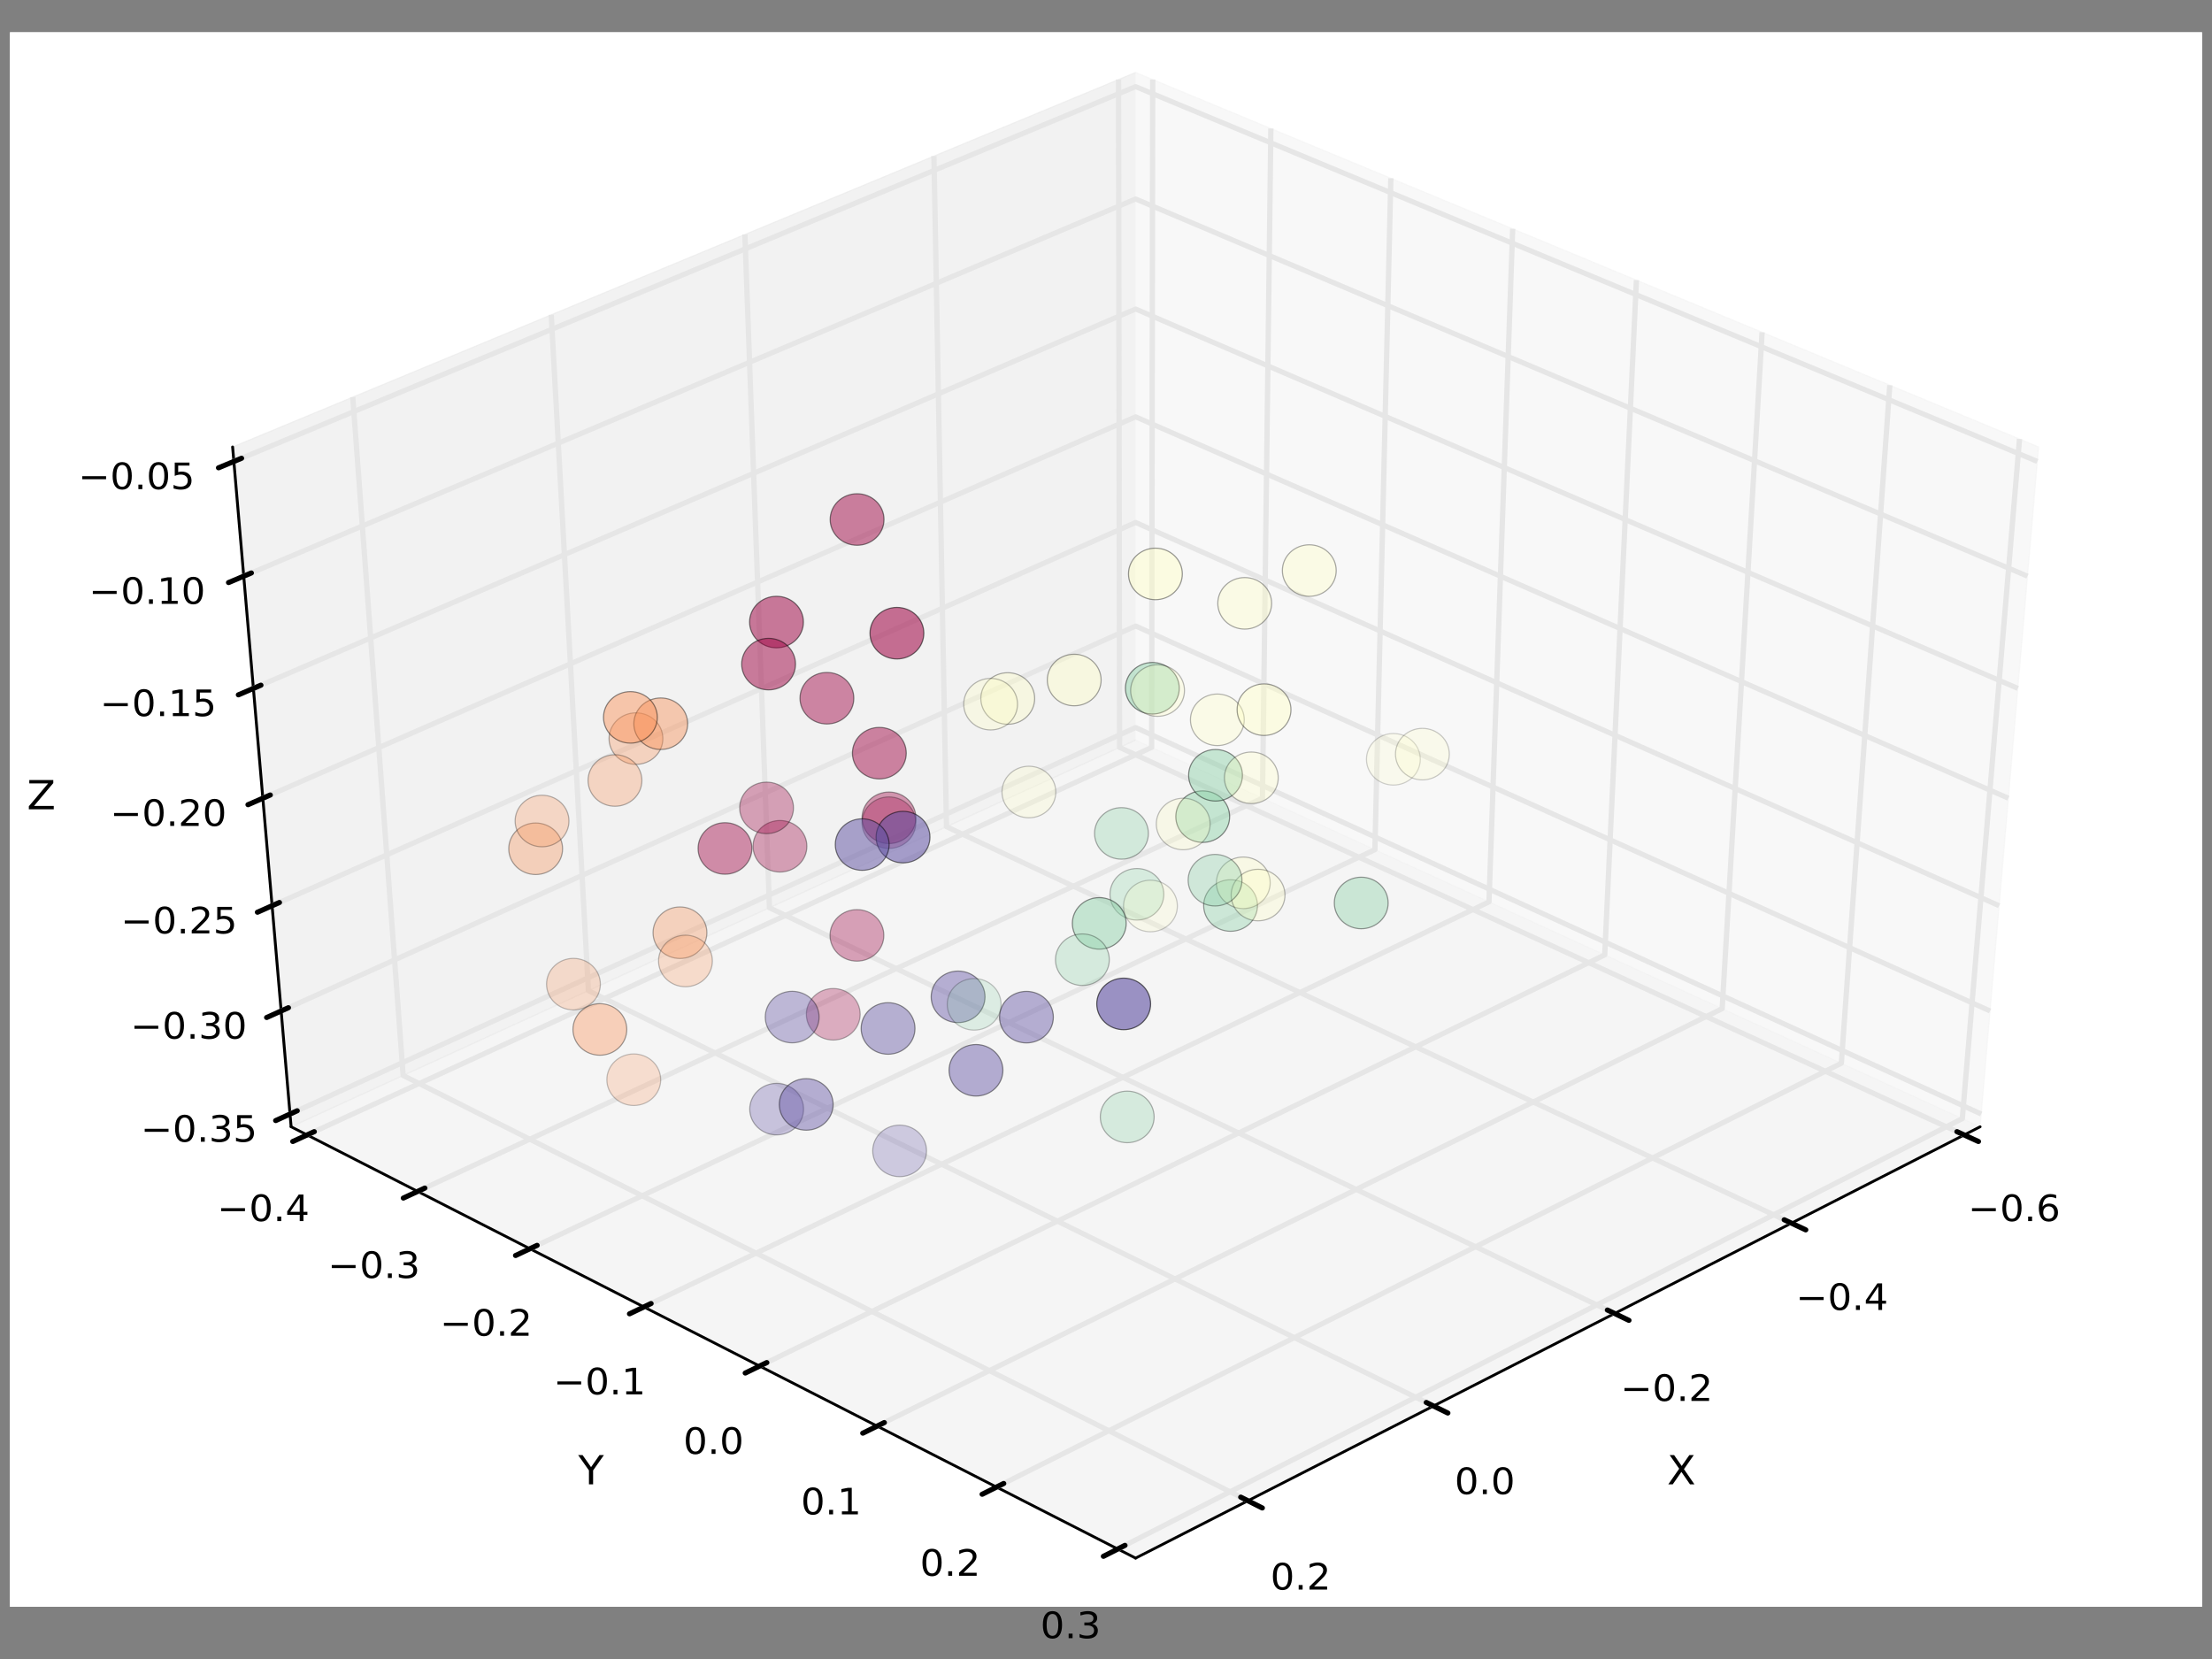 <?xml version="1.0" encoding="UTF-8" standalone="no"?>
<!-- Created with matplotlib (http://matplotlib.org/) -->

<svg
   xmlns:dc="http://purl.org/dc/elements/1.1/"
   xmlns:cc="http://creativecommons.org/ns#"
   xmlns:rdf="http://www.w3.org/1999/02/22-rdf-syntax-ns#"
   xmlns:svg="http://www.w3.org/2000/svg"
   xmlns="http://www.w3.org/2000/svg"
   xmlns:xlink="http://www.w3.org/1999/xlink"
   xmlns:sodipodi="http://sodipodi.sourceforge.net/DTD/sodipodi-0.dtd"
   xmlns:inkscape="http://www.inkscape.org/namespaces/inkscape"
   height="432pt"
   version="1.1"
   viewBox="0 0 576 432"
   width="576pt"
   id="svg36036"
   inkscape:version="0.48.4 r9939"
   sodipodi:docname="fisc_pos1975_k5.svg">
  <rect x="0" y="0" width="576" height="432" fill="#808080" stroke="none"/>
  <sodipodi:namedview
     pagecolor="#ffffff"
     bordercolor="#666666"
     borderopacity="1"
     objecttolerance="10"
     gridtolerance="10"
     guidetolerance="10"
     inkscape:pageopacity="0"
     inkscape:pageshadow="2"
     inkscape:window-width="1871"
     inkscape:window-height="1056"
     id="namedview36815"
     showgrid="false"
     inkscape:zoom="1.2361274"
     inkscape:cx="265.69482"
     inkscape:cy="206.08326"
     inkscape:window-x="49"
     inkscape:window-y="24"
     inkscape:window-maximized="1"
     inkscape:current-layer="svg36036" />
  <defs
     id="defs36038">
    <style
       type="text/css"
       id="style36040">
*{stroke-linecap:butt;stroke-linejoin:round;}
  </style>
  </defs>
  <g
     style="stroke-linecap:butt;stroke-linejoin:round"
     id="patch_1"
     transform="matrix(0.991,0,0,0.949,2.589,8.413)">
    <path
       inkscape:connector-curvature="0"
       id="path36044"
       style="fill:#ffffff;stroke-linecap:butt;stroke-linejoin:round"
       d="M 0,432 576,432 576,0 0,0 z" />
  </g>
  <g
     style="stroke-linecap:butt;stroke-linejoin:round;fill:#ffffff"
     id="patch_2"
     transform="matrix(0.991,0,0,0.949,2.589,8.413)">
    <path
       inkscape:connector-curvature="0"
       id="path36047"
       style="fill:#ffffff;stroke-linecap:butt;stroke-linejoin:round"
       d="M 0,432 576,432 576,0 0,0 z" />
  </g>
  <g
     style="stroke-linecap:butt;stroke-linejoin:round"
     id="pane3d_1"
     transform="matrix(0.991,0,0,0.949,2.589,8.413)">
    <g
       style="stroke-linecap:butt;stroke-linejoin:round"
       id="patch_3">
      <path
         inkscape:connector-curvature="0"
         id="path36051"
         style="opacity:0.5;fill:#f2f2f2;stroke:#f2f2f2;stroke-width:0.3;stroke-linecap:butt;stroke-linejoin:round"
         d="M 295.784,194.205 517.687,300.312 533.059,113.767 295.784,11.006" />
    </g>
  </g>
  <g
     style="stroke-linecap:butt;stroke-linejoin:round"
     id="pane3d_2"
     transform="matrix(0.991,0,0,0.949,2.589,8.413)">
    <g
       style="stroke-linecap:butt;stroke-linejoin:round"
       id="patch_4">
      <path
         inkscape:connector-curvature="0"
         id="path36055"
         style="opacity:0.5;fill:#e6e6e6;stroke:#e6e6e6;stroke-width:0.3;stroke-linecap:butt;stroke-linejoin:round"
         d="M 295.784,194.205 73.881,300.312 58.508,113.767 295.784,11.006" />
    </g>
  </g>
  <g
     style="stroke-linecap:butt;stroke-linejoin:round"
     id="pane3d_3"
     transform="matrix(0.991,0,0,0.949,2.589,8.413)">
    <g
       style="stroke-linecap:butt;stroke-linejoin:round"
       id="patch_5">
      <path
         inkscape:connector-curvature="0"
         id="path36059"
         style="opacity:0.5;fill:#ececec;stroke:#ececec;stroke-width:0.3;stroke-linecap:butt;stroke-linejoin:round"
         d="M 295.784,194.205 73.881,300.312 295.784,418.673 517.687,300.312" />
    </g>
  </g>
  <g
     style="stroke-linecap:butt;stroke-linejoin:round"
     id="axis3d_1"
     transform="matrix(0.991,0,0,0.949,2.589,8.413)">
    <g
       style="stroke-linecap:butt;stroke-linejoin:round"
       id="line2d_1">
      <path
         inkscape:connector-curvature="0"
         id="path36063"
         style="fill:none;stroke:#000000;stroke-width:0.75;stroke-linecap:round;stroke-linejoin:round"
         d="M 517.687,300.312 295.784,418.673" />
    </g>
    <g
       style="stroke-linecap:butt;stroke-linejoin:round"
       id="text_1">
      <!-- X -->
      <defs
         id="defs36066">
        <path
           style="stroke-linecap:butt;stroke-linejoin:round"
           inkscape:connector-curvature="0"
           id="BitstreamVeraSans-Roman-58"
           d="m 6.297,72.906 10.594,0 18.125,-27.109 18.203,27.109 10.594,0 L 40.375,37.891 65.375,0 54.781,0 34.281,31 13.625,0 2.984,0 29,38.922 z" />
      </defs>
      <g
         style="stroke-linecap:butt;stroke-linejoin:round"
         id="g36069"
         transform="matrix(0.11,0,0,-0.11,435.426,398.422)">
        <use
           height="432"
           width="576"
           y="0"
           x="0"
           style="stroke-linecap:butt;stroke-linejoin:round"
           id="use36071"
           xlink:href="#BitstreamVeraSans-Roman-58" />
      </g>
    </g>
    <g
       style="stroke-linecap:butt;stroke-linejoin:round"
       id="Line3DCollection_1">
      <defs
         id="defs36074">
        <path
           style="stroke-linecap:butt;stroke-linejoin:round"
           inkscape:connector-curvature="0"
           id="C0_0_c68a4c1255"
           d="M 513.486,-129.448 291.571,-235.78 291.295,-419.05" />
        <path
           style="stroke-linecap:butt;stroke-linejoin:round"
           inkscape:connector-curvature="0"
           id="C0_1_7f41f2bd04"
           d="M 468.105,-105.242 246.087,-214.031 242.791,-398.044" />
        <path
           style="stroke-linecap:butt;stroke-linejoin:round"
           inkscape:connector-curvature="0"
           id="C0_2_11ddd7b1a9"
           d="M 421.639,-80.457 199.574,-191.79 193.117,-376.53" />
        <path
           style="stroke-linecap:butt;stroke-linejoin:round"
           inkscape:connector-curvature="0"
           id="C0_3_86da7a5abf"
           d="M 374.051,-55.074 151.997,-169.041 142.23,-354.492" />
        <path
           style="stroke-linecap:butt;stroke-linejoin:round"
           inkscape:connector-curvature="0"
           id="C0_4_5e2d37b5e9"
           d="M 325.299,-29.07 103.32,-145.765 90.084,-331.908" />
      </defs>
      <use
         height="432"
         width="576"
         id="use36081"
         y="432"
         xlink:href="#C0_0_c68a4c1255"
         x="0"
         style="fill:none;stroke:#e6e6e6;stroke-width:1.4;stroke-linecap:butt;stroke-linejoin:round" />
      <use
         height="432"
         width="576"
         id="use36083"
         y="432"
         xlink:href="#C0_1_7f41f2bd04"
         x="0"
         style="fill:none;stroke:#e6e6e6;stroke-width:1.4;stroke-linecap:butt;stroke-linejoin:round" />
      <use
         height="432"
         width="576"
         id="use36085"
         y="432"
         xlink:href="#C0_2_11ddd7b1a9"
         x="0"
         style="fill:none;stroke:#e6e6e6;stroke-width:1.4;stroke-linecap:butt;stroke-linejoin:round" />
      <use
         height="432"
         width="576"
         id="use36087"
         y="432"
         xlink:href="#C0_3_86da7a5abf"
         x="0"
         style="fill:none;stroke:#e6e6e6;stroke-width:1.4;stroke-linecap:butt;stroke-linejoin:round" />
      <use
         height="432"
         width="576"
         id="use36089"
         y="432"
         xlink:href="#C0_4_5e2d37b5e9"
         x="0"
         style="fill:none;stroke:#e6e6e6;stroke-width:1.4;stroke-linecap:butt;stroke-linejoin:round" />
    </g>
    <g
       style="stroke-linecap:butt;stroke-linejoin:round"
       id="xtick_1">
      <g
         style="stroke-linecap:butt;stroke-linejoin:round"
         id="line2d_2">
        <path
           inkscape:connector-curvature="0"
           id="path36093"
           style="fill:none;stroke:#ffffff;stroke-width:0.8;stroke-linecap:round;stroke-linejoin:round"
           d="M 295.784,210.162"
           clip-path="url(#p5a67343740)" />
      </g>
      <g
         style="stroke-linecap:butt;stroke-linejoin:round"
         id="line2d_3">
        <path
           inkscape:connector-curvature="0"
           id="path36096"
           style="fill:none;stroke:#000000;stroke-width:1.4;stroke-linecap:round;stroke-linejoin:round"
           d="m 511.615,301.655 5.619,2.693" />
      </g>
      <g
         style="stroke-linecap:butt;stroke-linejoin:round"
         id="text_2">
        <!-- −0.6 -->
        <defs
           id="defs36099">
          <path
             style="stroke-linecap:butt;stroke-linejoin:round"
             inkscape:connector-curvature="0"
             id="BitstreamVeraSans-Roman-2212"
             d="m 10.594,35.5 62.594,0 0,-8.297 -62.594,0 z" />
          <path
             style="stroke-linecap:butt;stroke-linejoin:round"
             inkscape:connector-curvature="0"
             id="BitstreamVeraSans-Roman-36"
             d="m 33.016,40.375 q -6.641,0 -10.531,-4.547 -3.875,-4.531 -3.875,-12.438 0,-7.859 3.875,-12.438 3.891,-4.562 10.531,-4.562 6.641,0 10.516,4.562 3.875,4.578 3.875,12.438 0,7.906 -3.875,12.438 -3.875,4.547 -10.516,4.547 m 19.578,30.922 0,-8.984 q -3.719,1.75 -7.5,2.672 -3.781,0.938 -7.5,0.938 -9.766,0 -14.922,-6.594 -5.141,-6.594 -5.875,-19.922 2.875,4.25 7.219,6.516 4.359,2.266 9.578,2.266 10.984,0 17.359,-6.672 6.375,-6.656 6.375,-18.125 0,-11.234 -6.641,-18.031 -6.641,-6.781 -17.672,-6.781 -12.656,0 -19.344,9.688 -6.688,9.703 -6.688,28.109 0,17.281 8.203,27.562 8.203,10.281 22.016,10.281 3.719,0 7.5,-0.734 3.781,-0.734 7.891,-2.188" />
          <path
             style="stroke-linecap:butt;stroke-linejoin:round"
             inkscape:connector-curvature="0"
             id="BitstreamVeraSans-Roman-30"
             d="m 31.781,66.406 q -7.609,0 -11.453,-7.5 Q 16.5,51.422 16.5,36.375 q 0,-14.984 3.828,-22.484 3.844,-7.5 11.453,-7.5 7.672,0 11.5,7.5 3.844,7.5 3.844,22.484 0,15.047 -3.844,22.531 -3.828,7.5 -11.5,7.5 m 0,7.813 q 12.266,0 18.734,-9.703 6.469,-9.688 6.469,-28.141 0,-18.406 -6.469,-28.109 -6.469,-9.688 -18.734,-9.688 -12.25,0 -18.719,9.688 -6.469,9.703 -6.469,28.109 0,18.453 6.469,28.141 6.469,9.703 18.719,9.703" />
          <path
             style="stroke-linecap:butt;stroke-linejoin:round"
             inkscape:connector-curvature="0"
             id="BitstreamVeraSans-Roman-2e"
             d="M 10.688,12.406 21,12.406 21,0 10.688,0 z" />
        </defs>
        <g
           style="stroke-linecap:butt;stroke-linejoin:round"
           id="g36105"
           transform="matrix(0.1,0,0,-0.1,514.498,326.194)">
          <use
             height="432"
             width="576"
             y="0"
             x="0"
             style="stroke-linecap:butt;stroke-linejoin:round"
             id="use36107"
             xlink:href="#BitstreamVeraSans-Roman-2212" />
          <use
             height="432"
             width="576"
             y="0"
             style="stroke-linecap:butt;stroke-linejoin:round"
             id="use36109"
             xlink:href="#BitstreamVeraSans-Roman-30"
             x="83.789" />
          <use
             height="432"
             width="576"
             y="0"
             style="stroke-linecap:butt;stroke-linejoin:round"
             id="use36111"
             xlink:href="#BitstreamVeraSans-Roman-2e"
             x="147.412" />
          <use
             height="432"
             width="576"
             y="0"
             style="stroke-linecap:butt;stroke-linejoin:round"
             id="use36113"
             xlink:href="#BitstreamVeraSans-Roman-36"
             x="179.199" />
        </g>
      </g>
    </g>
    <g
       style="stroke-linecap:butt;stroke-linejoin:round"
       id="xtick_2">
      <g
         style="stroke-linecap:butt;stroke-linejoin:round"
         id="line2d_4">
        <path
           inkscape:connector-curvature="0"
           id="path36117"
           style="fill:none;stroke:#ffffff;stroke-width:0.8;stroke-linecap:round;stroke-linejoin:round"
           d="M 295.784,210.162"
           clip-path="url(#p5a67343740)" />
      </g>
      <g
         style="stroke-linecap:butt;stroke-linejoin:round"
         id="line2d_5">
        <path
           inkscape:connector-curvature="0"
           id="path36120"
           style="fill:none;stroke:#000000;stroke-width:1.4;stroke-linecap:round;stroke-linejoin:round"
           d="m 466.231,325.84 5.626,2.757" />
      </g>
      <g
         style="stroke-linecap:butt;stroke-linejoin:round"
         id="text_3">
        <!-- −0.4 -->
        <defs
           id="defs36123">
          <path
             style="stroke-linecap:butt;stroke-linejoin:round"
             inkscape:connector-curvature="0"
             id="BitstreamVeraSans-Roman-34"
             d="m 37.797,64.312 -24.906,-38.922 24.906,0 z m -2.594,8.594 12.406,0 0,-47.516 10.406,0 0,-8.203 -10.406,0 0,-17.188 -9.812,0 0,17.188 -32.906,0 0,9.516 z" />
        </defs>
        <g
           style="stroke-linecap:butt;stroke-linejoin:round"
           id="g36126"
           transform="matrix(0.1,0,0,-0.1,469.253,350.575)">
          <use
             height="432"
             width="576"
             y="0"
             x="0"
             style="stroke-linecap:butt;stroke-linejoin:round"
             id="use36128"
             xlink:href="#BitstreamVeraSans-Roman-2212" />
          <use
             height="432"
             width="576"
             y="0"
             style="stroke-linecap:butt;stroke-linejoin:round"
             id="use36130"
             xlink:href="#BitstreamVeraSans-Roman-30"
             x="83.789" />
          <use
             height="432"
             width="576"
             y="0"
             style="stroke-linecap:butt;stroke-linejoin:round"
             id="use36132"
             xlink:href="#BitstreamVeraSans-Roman-2e"
             x="147.412" />
          <use
             height="432"
             width="576"
             y="0"
             style="stroke-linecap:butt;stroke-linejoin:round"
             id="use36134"
             xlink:href="#BitstreamVeraSans-Roman-34"
             x="179.199" />
        </g>
      </g>
    </g>
    <g
       style="stroke-linecap:butt;stroke-linejoin:round"
       id="xtick_3">
      <g
         style="stroke-linecap:butt;stroke-linejoin:round"
         id="line2d_6">
        <path
           inkscape:connector-curvature="0"
           id="path36138"
           style="fill:none;stroke:#ffffff;stroke-width:0.8;stroke-linecap:round;stroke-linejoin:round"
           d="M 295.784,210.162"
           clip-path="url(#p5a67343740)" />
      </g>
      <g
         style="stroke-linecap:butt;stroke-linejoin:round"
         id="line2d_7">
        <path
           inkscape:connector-curvature="0"
           id="path36141"
           style="fill:none;stroke:#000000;stroke-width:1.4;stroke-linecap:round;stroke-linejoin:round"
           d="m 419.764,350.603 5.631,2.822" />
      </g>
      <g
         style="stroke-linecap:butt;stroke-linejoin:round"
         id="text_4">
        <!-- −0.2 -->
        <defs
           id="defs36144">
          <path
             style="stroke-linecap:butt;stroke-linejoin:round"
             inkscape:connector-curvature="0"
             id="BitstreamVeraSans-Roman-32"
             d="m 19.188,8.297 34.422,0 0,-8.297 -46.281,0 0,8.297 Q 12.938,14.109 22.625,23.891 q 9.703,9.797 12.188,12.641 4.734,5.313 6.609,9 1.891,3.688 1.891,7.25 0,5.813 -4.078,9.469 -4.078,3.672 -10.625,3.672 -4.641,0 -9.797,-1.609 -5.141,-1.609 -11,-4.891 l 0,9.969 q 5.953,2.391 11.125,3.609 5.188,1.219 9.484,1.219 11.328,0 18.062,-5.672 6.734,-5.656 6.734,-15.125 0,-4.5 -1.688,-8.531 Q 49.859,40.875 45.406,35.406 44.188,33.984 37.641,27.219 31.109,20.453 19.188,8.297" />
        </defs>
        <g
           style="stroke-linecap:butt;stroke-linejoin:round"
           id="g36147"
           transform="matrix(0.1,0,0,-0.1,423.184,375.538)">
          <use
             height="432"
             width="576"
             y="0"
             x="0"
             style="stroke-linecap:butt;stroke-linejoin:round"
             id="use36149"
             xlink:href="#BitstreamVeraSans-Roman-2212" />
          <use
             height="432"
             width="576"
             y="0"
             style="stroke-linecap:butt;stroke-linejoin:round"
             id="use36151"
             xlink:href="#BitstreamVeraSans-Roman-30"
             x="83.789" />
          <use
             height="432"
             width="576"
             y="0"
             style="stroke-linecap:butt;stroke-linejoin:round"
             id="use36153"
             xlink:href="#BitstreamVeraSans-Roman-2e"
             x="147.412" />
          <use
             height="432"
             width="576"
             y="0"
             style="stroke-linecap:butt;stroke-linejoin:round"
             id="use36155"
             xlink:href="#BitstreamVeraSans-Roman-32"
             x="179.199" />
        </g>
      </g>
    </g>
    <g
       style="stroke-linecap:butt;stroke-linejoin:round"
       id="xtick_4">
      <g
         style="stroke-linecap:butt;stroke-linejoin:round"
         id="line2d_8">
        <path
           inkscape:connector-curvature="0"
           id="path36159"
           style="fill:none;stroke:#ffffff;stroke-width:0.8;stroke-linecap:round;stroke-linejoin:round"
           d="M 295.784,210.162"
           clip-path="url(#p5a67343740)" />
      </g>
      <g
         style="stroke-linecap:butt;stroke-linejoin:round"
         id="line2d_9">
        <path
           inkscape:connector-curvature="0"
           id="path36162"
           style="fill:none;stroke:#000000;stroke-width:1.4;stroke-linecap:round;stroke-linejoin:round"
           d="m 372.175,375.963 5.634,2.891" />
      </g>
      <g
         style="stroke-linecap:butt;stroke-linejoin:round"
         id="text_5">
        <!-- 0.0 -->
        <g
           style="stroke-linecap:butt;stroke-linejoin:round"
           id="g36165"
           transform="matrix(0.1,0,0,-0.1,379.598,401.105)">
          <use
             height="432"
             width="576"
             y="0"
             x="0"
             style="stroke-linecap:butt;stroke-linejoin:round"
             id="use36167"
             xlink:href="#BitstreamVeraSans-Roman-30" />
          <use
             height="432"
             width="576"
             y="0"
             style="stroke-linecap:butt;stroke-linejoin:round"
             id="use36169"
             xlink:href="#BitstreamVeraSans-Roman-2e"
             x="63.623" />
          <use
             height="432"
             width="576"
             y="0"
             style="stroke-linecap:butt;stroke-linejoin:round"
             id="use36171"
             xlink:href="#BitstreamVeraSans-Roman-30"
             x="95.41" />
        </g>
      </g>
    </g>
    <g
       style="stroke-linecap:butt;stroke-linejoin:round"
       id="xtick_5">
      <g
         style="stroke-linecap:butt;stroke-linejoin:round"
         id="line2d_10">
        <path
           inkscape:connector-curvature="0"
           id="path36175"
           style="fill:none;stroke:#ffffff;stroke-width:0.8;stroke-linecap:round;stroke-linejoin:round"
           d="M 295.784,210.162"
           clip-path="url(#p5a67343740)" />
      </g>
      <g
         style="stroke-linecap:butt;stroke-linejoin:round"
         id="line2d_11">
        <path
           inkscape:connector-curvature="0"
           id="path36178"
           style="fill:none;stroke:#000000;stroke-width:1.4;stroke-linecap:round;stroke-linejoin:round"
           d="m 323.422,401.943 5.636,2.963" />
      </g>
      <g
         style="stroke-linecap:butt;stroke-linejoin:round"
         id="text_6">
        <!-- 0.2 -->
        <g
           style="stroke-linecap:butt;stroke-linejoin:round"
           id="g36181"
           transform="matrix(0.1,0,0,-0.1,331.201,427.296)">
          <use
             height="432"
             width="576"
             y="0"
             x="0"
             style="stroke-linecap:butt;stroke-linejoin:round"
             id="use36183"
             xlink:href="#BitstreamVeraSans-Roman-30" />
          <use
             height="432"
             width="576"
             y="0"
             style="stroke-linecap:butt;stroke-linejoin:round"
             id="use36185"
             xlink:href="#BitstreamVeraSans-Roman-2e"
             x="63.623" />
          <use
             height="432"
             width="576"
             y="0"
             style="stroke-linecap:butt;stroke-linejoin:round"
             id="use36187"
             xlink:href="#BitstreamVeraSans-Roman-32"
             x="95.41" />
        </g>
      </g>
    </g>
  </g>
  <g
     style="stroke-linecap:butt;stroke-linejoin:round"
     id="axis3d_2"
     transform="matrix(0.991,0,0,0.949,2.589,8.413)">
    <g
       style="stroke-linecap:butt;stroke-linejoin:round"
       id="line2d_12">
      <path
         inkscape:connector-curvature="0"
         id="path36191"
         style="fill:none;stroke:#000000;stroke-width:0.75;stroke-linecap:round;stroke-linejoin:round"
         d="M 73.881,300.312 295.784,418.673" />
    </g>
    <g
       style="stroke-linecap:butt;stroke-linejoin:round"
       id="text_7">
      <!-- Y -->
      <defs
         id="defs36194">
        <path
           style="stroke-linecap:butt;stroke-linejoin:round"
           inkscape:connector-curvature="0"
           id="BitstreamVeraSans-Roman-59"
           d="m -0.203,72.906 10.609,0 20.203,-29.984 20.078,29.984 10.594,0 L 35.5,34.719 35.5,0 l -9.906,0 0,34.719 z" />
      </defs>
      <g
         style="stroke-linecap:butt;stroke-linejoin:round"
         id="g36197"
         transform="matrix(0.11,0,0,-0.11,149.328,398.422)">
        <use
           height="432"
           width="576"
           y="0"
           x="0"
           style="stroke-linecap:butt;stroke-linejoin:round"
           id="use36199"
           xlink:href="#BitstreamVeraSans-Roman-59" />
      </g>
    </g>
    <g
       style="stroke-linecap:butt;stroke-linejoin:round"
       id="Line3DCollection_2">
      <defs
         id="defs36202">
        <path
           style="stroke-linecap:butt;stroke-linejoin:round"
           inkscape:connector-curvature="0"
           id="C1_0_b7cd664821"
           d="m 300.272,-419.05 -0.276,183.27 -221.915,106.332" />
        <path
           style="stroke-linecap:butt;stroke-linejoin:round"
           inkscape:connector-curvature="0"
           id="C1_1_1848c5d9cf"
           d="m 331.321,-405.603 -2.201,183.749 -221.987,107.902" />
        <path
           style="stroke-linecap:butt;stroke-linejoin:round"
           inkscape:connector-curvature="0"
           id="C1_2_19aa1cd6d1"
           d="m 362.848,-391.95 -4.184,184.223 -222.037,109.507" />
        <path
           style="stroke-linecap:butt;stroke-linejoin:round"
           inkscape:connector-curvature="0"
           id="C1_3_55c1f81ad4"
           d="m 394.863,-378.084 -6.226,184.688 -222.064,111.149" />
        <path
           style="stroke-linecap:butt;stroke-linejoin:round"
           inkscape:connector-curvature="0"
           id="C1_4_bafec10252"
           d="m 427.378,-364.002 -8.33,185.148 -222.067,112.827" />
        <path
           style="stroke-linecap:butt;stroke-linejoin:round"
           inkscape:connector-curvature="0"
           id="C1_5_038704fca0"
           d="M 460.404,-349.699 449.908,-164.098 227.864,-49.555" />
        <path
           style="stroke-linecap:butt;stroke-linejoin:round"
           inkscape:connector-curvature="0"
           id="C1_6_e7ec857b71"
           d="m 493.955,-335.168 -12.73,186.045 -221.994,116.299" />
        <path
           style="stroke-linecap:butt;stroke-linejoin:round"
           inkscape:connector-curvature="0"
           id="C1_7_6bcc7a70fb"
           d="M 528.043,-320.405 513.011,-133.924 291.095,-15.828" />
      </defs>
      <use
         height="432"
         width="576"
         id="use36212"
         y="432"
         xlink:href="#C1_0_b7cd664821"
         x="0"
         style="fill:none;stroke:#e6e6e6;stroke-width:1.4;stroke-linecap:butt;stroke-linejoin:round" />
      <use
         height="432"
         width="576"
         id="use36214"
         y="432"
         xlink:href="#C1_1_1848c5d9cf"
         x="0"
         style="fill:none;stroke:#e6e6e6;stroke-width:1.4;stroke-linecap:butt;stroke-linejoin:round" />
      <use
         height="432"
         width="576"
         id="use36216"
         y="432"
         xlink:href="#C1_2_19aa1cd6d1"
         x="0"
         style="fill:none;stroke:#e6e6e6;stroke-width:1.4;stroke-linecap:butt;stroke-linejoin:round" />
      <use
         height="432"
         width="576"
         id="use36218"
         y="432"
         xlink:href="#C1_3_55c1f81ad4"
         x="0"
         style="fill:none;stroke:#e6e6e6;stroke-width:1.4;stroke-linecap:butt;stroke-linejoin:round" />
      <use
         height="432"
         width="576"
         id="use36220"
         y="432"
         xlink:href="#C1_4_bafec10252"
         x="0"
         style="fill:none;stroke:#e6e6e6;stroke-width:1.4;stroke-linecap:butt;stroke-linejoin:round" />
      <use
         height="432"
         width="576"
         id="use36222"
         y="432"
         xlink:href="#C1_5_038704fca0"
         x="0"
         style="fill:none;stroke:#e6e6e6;stroke-width:1.4;stroke-linecap:butt;stroke-linejoin:round" />
      <use
         height="432"
         width="576"
         id="use36224"
         y="432"
         xlink:href="#C1_6_e7ec857b71"
         x="0"
         style="fill:none;stroke:#e6e6e6;stroke-width:1.4;stroke-linecap:butt;stroke-linejoin:round" />
      <use
         height="432"
         width="576"
         id="use36226"
         y="432"
         xlink:href="#C1_7_6bcc7a70fb"
         x="0"
         style="fill:none;stroke:#e6e6e6;stroke-width:1.4;stroke-linecap:butt;stroke-linejoin:round" />
    </g>
    <g
       style="stroke-linecap:butt;stroke-linejoin:round"
       id="xtick_6">
      <g
         style="stroke-linecap:butt;stroke-linejoin:round"
         id="line2d_13">
        <path
           inkscape:connector-curvature="0"
           id="path36230"
           style="fill:none;stroke:#ffffff;stroke-width:0.8;stroke-linecap:round;stroke-linejoin:round"
           d="M 295.784,210.162"
           clip-path="url(#p5a67343740)" />
      </g>
      <g
         style="stroke-linecap:butt;stroke-linejoin:round"
         id="line2d_14">
        <path
           inkscape:connector-curvature="0"
           id="path36233"
           style="fill:none;stroke:#000000;stroke-width:1.4;stroke-linecap:round;stroke-linejoin:round"
           d="m 79.953,301.655 -5.62,2.693" />
      </g>
      <g
         style="stroke-linecap:butt;stroke-linejoin:round"
         id="text_8">
        <!-- −0.4 -->
        <g
           style="stroke-linecap:butt;stroke-linejoin:round"
           id="g36236"
           transform="matrix(0.1,0,0,-0.1,54.441,326.194)">
          <use
             height="432"
             width="576"
             y="0"
             x="0"
             style="stroke-linecap:butt;stroke-linejoin:round"
             id="use36238"
             xlink:href="#BitstreamVeraSans-Roman-2212" />
          <use
             height="432"
             width="576"
             y="0"
             style="stroke-linecap:butt;stroke-linejoin:round"
             id="use36240"
             xlink:href="#BitstreamVeraSans-Roman-30"
             x="83.789" />
          <use
             height="432"
             width="576"
             y="0"
             style="stroke-linecap:butt;stroke-linejoin:round"
             id="use36242"
             xlink:href="#BitstreamVeraSans-Roman-2e"
             x="147.412" />
          <use
             height="432"
             width="576"
             y="0"
             style="stroke-linecap:butt;stroke-linejoin:round"
             id="use36244"
             xlink:href="#BitstreamVeraSans-Roman-34"
             x="179.199" />
        </g>
      </g>
    </g>
    <g
       style="stroke-linecap:butt;stroke-linejoin:round"
       id="xtick_7">
      <g
         style="stroke-linecap:butt;stroke-linejoin:round"
         id="line2d_15">
        <path
           inkscape:connector-curvature="0"
           id="path36248"
           style="fill:none;stroke:#ffffff;stroke-width:0.8;stroke-linecap:round;stroke-linejoin:round"
           d="M 295.784,210.162"
           clip-path="url(#p5a67343740)" />
      </g>
      <g
         style="stroke-linecap:butt;stroke-linejoin:round"
         id="line2d_16">
        <path
           inkscape:connector-curvature="0"
           id="path36251"
           style="fill:none;stroke:#000000;stroke-width:1.4;stroke-linecap:round;stroke-linejoin:round"
           d="m 109.006,317.138 -5.624,2.733" />
      </g>
      <g
         style="stroke-linecap:butt;stroke-linejoin:round"
         id="text_9">
        <!-- −0.3 -->
        <defs
           id="defs36254">
          <path
             style="stroke-linecap:butt;stroke-linejoin:round"
             inkscape:connector-curvature="0"
             id="BitstreamVeraSans-Roman-33"
             d="M 40.578,39.312 Q 47.656,37.797 51.625,33 q 3.984,-4.781 3.984,-11.812 0,-10.781 -7.422,-16.703 -7.422,-5.906 -21.094,-5.906 -4.578,0 -9.438,0.906 Q 12.797,0.391 7.625,2.203 l 0,9.516 q 4.094,-2.391 8.969,-3.609 4.891,-1.219 10.219,-1.219 9.266,0 14.125,3.656 4.859,3.656 4.859,10.641 0,6.453 -4.516,10.078 -4.516,3.641 -12.562,3.641 l -8.5,0 0,8.109 8.891,0 q 7.266,0 11.125,2.906 3.859,2.906 3.859,8.375 0,5.609 -3.984,8.609 -3.969,3.016 -11.391,3.016 -4.063,0 -8.703,-0.891 -4.641,-0.875 -10.203,-2.719 l 0,8.781 q 5.625,1.562 10.531,2.344 4.906,0.781 9.25,0.781 11.234,0 17.766,-5.109 6.547,-5.094 6.547,-13.781 0,-6.062 -3.469,-10.234 -3.469,-4.172 -9.859,-5.781" />
        </defs>
        <g
           style="stroke-linecap:butt;stroke-linejoin:round"
           id="g36257"
           transform="matrix(0.1,0,0,-0.1,83.503,341.802)">
          <use
             height="432"
             width="576"
             y="0"
             x="0"
             style="stroke-linecap:butt;stroke-linejoin:round"
             id="use36259"
             xlink:href="#BitstreamVeraSans-Roman-2212" />
          <use
             height="432"
             width="576"
             y="0"
             style="stroke-linecap:butt;stroke-linejoin:round"
             id="use36261"
             xlink:href="#BitstreamVeraSans-Roman-30"
             x="83.789" />
          <use
             height="432"
             width="576"
             y="0"
             style="stroke-linecap:butt;stroke-linejoin:round"
             id="use36263"
             xlink:href="#BitstreamVeraSans-Roman-2e"
             x="147.412" />
          <use
             height="432"
             width="576"
             y="0"
             style="stroke-linecap:butt;stroke-linejoin:round"
             id="use36265"
             xlink:href="#BitstreamVeraSans-Roman-33"
             x="179.199" />
        </g>
      </g>
    </g>
    <g
       style="stroke-linecap:butt;stroke-linejoin:round"
       id="xtick_8">
      <g
         style="stroke-linecap:butt;stroke-linejoin:round"
         id="line2d_17">
        <path
           inkscape:connector-curvature="0"
           id="path36269"
           style="fill:none;stroke:#ffffff;stroke-width:0.8;stroke-linecap:round;stroke-linejoin:round"
           d="M 295.784,210.162"
           clip-path="url(#p5a67343740)" />
      </g>
      <g
         style="stroke-linecap:butt;stroke-linejoin:round"
         id="line2d_18">
        <path
           inkscape:connector-curvature="0"
           id="path36272"
           style="fill:none;stroke:#000000;stroke-width:1.4;stroke-linecap:round;stroke-linejoin:round"
           d="m 138.501,332.855 -5.628,2.776" />
      </g>
      <g
         style="stroke-linecap:butt;stroke-linejoin:round"
         id="text_10">
        <!-- −0.2 -->
        <g
           style="stroke-linecap:butt;stroke-linejoin:round"
           id="g36275"
           transform="matrix(0.1,0,0,-0.1,112.986,357.647)">
          <use
             height="432"
             width="576"
             y="0"
             x="0"
             style="stroke-linecap:butt;stroke-linejoin:round"
             id="use36277"
             xlink:href="#BitstreamVeraSans-Roman-2212" />
          <use
             height="432"
             width="576"
             y="0"
             style="stroke-linecap:butt;stroke-linejoin:round"
             id="use36279"
             xlink:href="#BitstreamVeraSans-Roman-30"
             x="83.789" />
          <use
             height="432"
             width="576"
             y="0"
             style="stroke-linecap:butt;stroke-linejoin:round"
             id="use36281"
             xlink:href="#BitstreamVeraSans-Roman-2e"
             x="147.412" />
          <use
             height="432"
             width="576"
             y="0"
             style="stroke-linecap:butt;stroke-linejoin:round"
             id="use36283"
             xlink:href="#BitstreamVeraSans-Roman-32"
             x="179.199" />
        </g>
      </g>
    </g>
    <g
       style="stroke-linecap:butt;stroke-linejoin:round"
       id="xtick_9">
      <g
         style="stroke-linecap:butt;stroke-linejoin:round"
         id="line2d_19">
        <path
           inkscape:connector-curvature="0"
           id="path36287"
           style="fill:none;stroke:#ffffff;stroke-width:0.8;stroke-linecap:round;stroke-linejoin:round"
           d="M 295.784,210.162"
           clip-path="url(#p5a67343740)" />
      </g>
      <g
         style="stroke-linecap:butt;stroke-linejoin:round"
         id="line2d_20">
        <path
           inkscape:connector-curvature="0"
           id="path36290"
           style="fill:none;stroke:#000000;stroke-width:1.4;stroke-linecap:round;stroke-linejoin:round"
           d="m 168.448,348.814 -5.63,2.818" />
      </g>
      <g
         style="stroke-linecap:butt;stroke-linejoin:round"
         id="text_11">
        <!-- −0.1 -->
        <defs
           id="defs36293">
          <path
             style="stroke-linecap:butt;stroke-linejoin:round"
             inkscape:connector-curvature="0"
             id="BitstreamVeraSans-Roman-31"
             d="m 12.406,8.297 16.109,0 0,55.625 -17.531,-3.516 0,8.984 17.438,3.516 9.859,0 0,-64.609 16.109,0 0,-8.297 -41.984,0 z" />
        </defs>
        <g
           style="stroke-linecap:butt;stroke-linejoin:round"
           id="g36296"
           transform="matrix(0.1,0,0,-0.1,142.779,373.736)">
          <use
             height="432"
             width="576"
             y="0"
             x="0"
             style="stroke-linecap:butt;stroke-linejoin:round"
             id="use36298"
             xlink:href="#BitstreamVeraSans-Roman-2212" />
          <use
             height="432"
             width="576"
             y="0"
             style="stroke-linecap:butt;stroke-linejoin:round"
             id="use36300"
             xlink:href="#BitstreamVeraSans-Roman-30"
             x="83.789" />
          <use
             height="432"
             width="576"
             y="0"
             style="stroke-linecap:butt;stroke-linejoin:round"
             id="use36302"
             xlink:href="#BitstreamVeraSans-Roman-2e"
             x="147.412" />
          <use
             height="432"
             width="576"
             y="0"
             style="stroke-linecap:butt;stroke-linejoin:round"
             id="use36304"
             xlink:href="#BitstreamVeraSans-Roman-31"
             x="179.199" />
        </g>
      </g>
    </g>
    <g
       style="stroke-linecap:butt;stroke-linejoin:round"
       id="xtick_10">
      <g
         style="stroke-linecap:butt;stroke-linejoin:round"
         id="line2d_21">
        <path
           inkscape:connector-curvature="0"
           id="path36308"
           style="fill:none;stroke:#ffffff;stroke-width:0.8;stroke-linecap:round;stroke-linejoin:round"
           d="M 295.784,210.162"
           clip-path="url(#p5a67343740)" />
      </g>
      <g
         style="stroke-linecap:butt;stroke-linejoin:round"
         id="line2d_22">
        <path
           inkscape:connector-curvature="0"
           id="path36311"
           style="fill:none;stroke:#000000;stroke-width:1.4;stroke-linecap:round;stroke-linejoin:round"
           d="m 198.857,365.02 -5.632,2.861" />
      </g>
      <g
         style="stroke-linecap:butt;stroke-linejoin:round"
         id="text_12">
        <!-- 0.0 -->
        <g
           style="stroke-linecap:butt;stroke-linejoin:round"
           id="g36314"
           transform="matrix(0.1,0,0,-0.1,176.933,390.072)">
          <use
             height="432"
             width="576"
             y="0"
             x="0"
             style="stroke-linecap:butt;stroke-linejoin:round"
             id="use36316"
             xlink:href="#BitstreamVeraSans-Roman-30" />
          <use
             height="432"
             width="576"
             y="0"
             style="stroke-linecap:butt;stroke-linejoin:round"
             id="use36318"
             xlink:href="#BitstreamVeraSans-Roman-2e"
             x="63.623" />
          <use
             height="432"
             width="576"
             y="0"
             style="stroke-linecap:butt;stroke-linejoin:round"
             id="use36320"
             xlink:href="#BitstreamVeraSans-Roman-30"
             x="95.41" />
        </g>
      </g>
    </g>
    <g
       style="stroke-linecap:butt;stroke-linejoin:round"
       id="xtick_11">
      <g
         style="stroke-linecap:butt;stroke-linejoin:round"
         id="line2d_23">
        <path
           inkscape:connector-curvature="0"
           id="path36324"
           style="fill:none;stroke:#ffffff;stroke-width:0.8;stroke-linecap:round;stroke-linejoin:round"
           d="M 295.784,210.162"
           clip-path="url(#p5a67343740)" />
      </g>
      <g
         style="stroke-linecap:butt;stroke-linejoin:round"
         id="line2d_24">
        <path
           inkscape:connector-curvature="0"
           id="path36327"
           style="fill:none;stroke:#000000;stroke-width:1.4;stroke-linecap:round;stroke-linejoin:round"
           d="m 229.74,381.477 -5.634,2.907" />
      </g>
      <g
         style="stroke-linecap:butt;stroke-linejoin:round"
         id="text_13">
        <!-- 0.1 -->
        <g
           style="stroke-linecap:butt;stroke-linejoin:round"
           id="g36330"
           transform="matrix(0.1,0,0,-0.1,207.827,406.664)">
          <use
             height="432"
             width="576"
             y="0"
             x="0"
             style="stroke-linecap:butt;stroke-linejoin:round"
             id="use36332"
             xlink:href="#BitstreamVeraSans-Roman-30" />
          <use
             height="432"
             width="576"
             y="0"
             style="stroke-linecap:butt;stroke-linejoin:round"
             id="use36334"
             xlink:href="#BitstreamVeraSans-Roman-2e"
             x="63.623" />
          <use
             height="432"
             width="576"
             y="0"
             style="stroke-linecap:butt;stroke-linejoin:round"
             id="use36336"
             xlink:href="#BitstreamVeraSans-Roman-31"
             x="95.41" />
        </g>
      </g>
    </g>
    <g
       style="stroke-linecap:butt;stroke-linejoin:round"
       id="xtick_12">
      <g
         style="stroke-linecap:butt;stroke-linejoin:round"
         id="line2d_25">
        <path
           inkscape:connector-curvature="0"
           id="path36340"
           style="fill:none;stroke:#ffffff;stroke-width:0.8;stroke-linecap:round;stroke-linejoin:round"
           d="M 295.784,210.162"
           clip-path="url(#p5a67343740)" />
      </g>
      <g
         style="stroke-linecap:butt;stroke-linejoin:round"
         id="line2d_26">
        <path
           inkscape:connector-curvature="0"
           id="path36343"
           style="fill:none;stroke:#000000;stroke-width:1.4;stroke-linecap:round;stroke-linejoin:round"
           d="m 261.108,398.193 -5.635,2.952" />
      </g>
      <g
         style="stroke-linecap:butt;stroke-linejoin:round"
         id="text_14">
        <!-- 0.2 -->
        <g
           style="stroke-linecap:butt;stroke-linejoin:round"
           id="g36346"
           transform="matrix(0.1,0,0,-0.1,239.114,423.515)">
          <use
             height="432"
             width="576"
             y="0"
             x="0"
             style="stroke-linecap:butt;stroke-linejoin:round"
             id="use36348"
             xlink:href="#BitstreamVeraSans-Roman-30" />
          <use
             height="432"
             width="576"
             y="0"
             style="stroke-linecap:butt;stroke-linejoin:round"
             id="use36350"
             xlink:href="#BitstreamVeraSans-Roman-2e"
             x="63.623" />
          <use
             height="432"
             width="576"
             y="0"
             style="stroke-linecap:butt;stroke-linejoin:round"
             id="use36352"
             xlink:href="#BitstreamVeraSans-Roman-32"
             x="95.41" />
        </g>
      </g>
    </g>
    <g
       style="stroke-linecap:butt;stroke-linejoin:round"
       id="xtick_13">
      <g
         style="stroke-linecap:butt;stroke-linejoin:round"
         id="line2d_27">
        <path
           inkscape:connector-curvature="0"
           id="path36356"
           style="fill:none;stroke:#ffffff;stroke-width:0.8;stroke-linecap:round;stroke-linejoin:round"
           d="M 295.784,210.162"
           clip-path="url(#p5a67343740)" />
      </g>
      <g
         style="stroke-linecap:butt;stroke-linejoin:round"
         id="line2d_28">
        <path
           inkscape:connector-curvature="0"
           id="path36359"
           style="fill:none;stroke:#000000;stroke-width:1.4;stroke-linecap:round;stroke-linejoin:round"
           d="m 292.972,415.173 -5.636,2.999" />
      </g>
      <g
         style="stroke-linecap:butt;stroke-linejoin:round"
         id="text_15">
        <!-- 0.3 -->
        <g
           style="stroke-linecap:butt;stroke-linejoin:round"
           id="g36362"
           transform="matrix(0.1,0,0,-0.1,270.755,440.633)">
          <use
             height="432"
             width="576"
             y="0"
             x="0"
             style="stroke-linecap:butt;stroke-linejoin:round"
             id="use36364"
             xlink:href="#BitstreamVeraSans-Roman-30" />
          <use
             height="432"
             width="576"
             y="0"
             style="stroke-linecap:butt;stroke-linejoin:round"
             id="use36366"
             xlink:href="#BitstreamVeraSans-Roman-2e"
             x="63.623" />
          <use
             height="432"
             width="576"
             y="0"
             style="stroke-linecap:butt;stroke-linejoin:round"
             id="use36368"
             xlink:href="#BitstreamVeraSans-Roman-33"
             x="95.41" />
        </g>
      </g>
    </g>
  </g>
  <g
     style="stroke-linecap:butt;stroke-linejoin:round"
     id="axis3d_3"
     transform="matrix(0.991,0,0,0.949,2.589,8.413)">
    <g
       style="stroke-linecap:butt;stroke-linejoin:round"
       id="line2d_29">
      <path
         inkscape:connector-curvature="0"
         id="path36372"
         style="fill:none;stroke:#000000;stroke-width:0.75;stroke-linecap:round;stroke-linejoin:round"
         d="M 73.881,300.312 58.508,113.767" />
    </g>
    <g
       style="stroke-linecap:butt;stroke-linejoin:round"
       id="text_16">
      <!-- Z -->
      <defs
         id="defs36375">
        <path
           style="stroke-linecap:butt;stroke-linejoin:round"
           inkscape:connector-curvature="0"
           id="BitstreamVeraSans-Roman-5a"
           d="m 5.609,72.906 57.281,0 0,-7.531 -46.094,-57.078 47.219,0 L 64.016,0 4.5,0 l 0,7.516 46.094,57.078 -44.984,0 z" />
      </defs>
      <g
         style="stroke-linecap:butt;stroke-linejoin:round"
         id="g36378"
         transform="matrix(0.11,0,0,-0.11,4.47,213.197)">
        <use
           height="432"
           width="576"
           y="0"
           x="0"
           style="stroke-linecap:butt;stroke-linejoin:round"
           id="use36380"
           xlink:href="#BitstreamVeraSans-Roman-5a" />
      </g>
    </g>
    <g
       style="stroke-linecap:butt;stroke-linejoin:round"
       id="Line3DCollection_3">
      <defs
         id="defs36383">
        <path
           style="stroke-linecap:butt;stroke-linejoin:round"
           inkscape:connector-curvature="0"
           id="C2_0_149983183a"
           d="M 73.593,-135.182 295.784,-241.238 517.975,-135.182" />
        <path
           style="stroke-linecap:butt;stroke-linejoin:round"
           inkscape:connector-curvature="0"
           id="C2_1_4aa2aa46cc"
           d="m 71.263,-163.461 224.522,-105.63 224.521,105.63" />
        <path
           style="stroke-linecap:butt;stroke-linejoin:round"
           inkscape:connector-curvature="0"
           id="C2_2_96cc21cb89"
           d="M 68.883,-192.34 295.784,-297.503 522.685,-192.34" />
        <path
           style="stroke-linecap:butt;stroke-linejoin:round"
           inkscape:connector-curvature="0"
           id="C2_3_1247231837"
           d="M 66.452,-221.838 295.784,-326.492 525.116,-221.838" />
        <path
           style="stroke-linecap:butt;stroke-linejoin:round"
           inkscape:connector-curvature="0"
           id="C2_4_3999b85f56"
           d="m 63.968,-251.974 231.816,-104.1 231.815,104.1" />
        <path
           style="stroke-linecap:butt;stroke-linejoin:round"
           inkscape:connector-curvature="0"
           id="C2_5_fba640c6b7"
           d="M 61.431,-282.771 295.784,-386.269 530.137,-282.771" />
        <path
           style="stroke-linecap:butt;stroke-linejoin:round"
           inkscape:connector-curvature="0"
           id="C2_6_308a985b70"
           d="M 58.837,-314.249 295.784,-417.096 532.731,-314.249" />
      </defs>
      <use
         height="432"
         width="576"
         id="use36392"
         y="432"
         xlink:href="#C2_0_149983183a"
         x="0"
         style="fill:none;stroke:#e6e6e6;stroke-width:1.4;stroke-linecap:butt;stroke-linejoin:round" />
      <use
         height="432"
         width="576"
         id="use36394"
         y="432"
         xlink:href="#C2_1_4aa2aa46cc"
         x="0"
         style="fill:none;stroke:#e6e6e6;stroke-width:1.4;stroke-linecap:butt;stroke-linejoin:round" />
      <use
         height="432"
         width="576"
         id="use36396"
         y="432"
         xlink:href="#C2_2_96cc21cb89"
         x="0"
         style="fill:none;stroke:#e6e6e6;stroke-width:1.4;stroke-linecap:butt;stroke-linejoin:round" />
      <use
         height="432"
         width="576"
         id="use36398"
         y="432"
         xlink:href="#C2_3_1247231837"
         x="0"
         style="fill:none;stroke:#e6e6e6;stroke-width:1.4;stroke-linecap:butt;stroke-linejoin:round" />
      <use
         height="432"
         width="576"
         id="use36400"
         y="432"
         xlink:href="#C2_4_3999b85f56"
         x="0"
         style="fill:none;stroke:#e6e6e6;stroke-width:1.4;stroke-linecap:butt;stroke-linejoin:round" />
      <use
         height="432"
         width="576"
         id="use36402"
         y="432"
         xlink:href="#C2_5_fba640c6b7"
         x="0"
         style="fill:none;stroke:#e6e6e6;stroke-width:1.4;stroke-linecap:butt;stroke-linejoin:round" />
      <use
         height="432"
         width="576"
         id="use36404"
         y="432"
         xlink:href="#C2_6_308a985b70"
         x="0"
         style="fill:none;stroke:#e6e6e6;stroke-width:1.4;stroke-linecap:butt;stroke-linejoin:round" />
    </g>
    <g
       style="stroke-linecap:butt;stroke-linejoin:round"
       id="xtick_14">
      <g
         style="stroke-linecap:butt;stroke-linejoin:round"
         id="line2d_30">
        <path
           inkscape:connector-curvature="0"
           id="path36408"
           style="fill:none;stroke:#ffffff;stroke-width:0.8;stroke-linecap:round;stroke-linejoin:round"
           d="M 295.784,210.162" />
      </g>
      <g
         style="stroke-linecap:butt;stroke-linejoin:round"
         id="line2d_31">
        <path
           inkscape:connector-curvature="0"
           id="path36411"
           style="fill:none;stroke:#000000;stroke-width:1.4;stroke-linecap:round;stroke-linejoin:round"
           d="m 75.467,295.924 -5.627,2.685" />
      </g>
      <g
         style="stroke-linecap:butt;stroke-linejoin:round"
         id="text_17">
        <!-- −0.35 -->
        <defs
           id="defs36414">
          <path
             style="stroke-linecap:butt;stroke-linejoin:round"
             inkscape:connector-curvature="0"
             id="BitstreamVeraSans-Roman-35"
             d="m 10.797,72.906 38.719,0 0,-8.312 -29.688,0 0,-17.859 q 2.141,0.734 4.281,1.094 2.156,0.359 4.312,0.359 12.203,0 19.328,-6.688 7.141,-6.688 7.141,-18.109 0,-11.766 -7.328,-18.297 -7.328,-6.516 -20.656,-6.516 -4.594,0 -9.359,0.781 -4.75,0.781 -9.828,2.344 l 0,9.922 q 4.391,-2.391 9.078,-3.562 4.688,-1.172 9.906,-1.172 8.453,0 13.375,4.437 4.938,4.438 4.938,12.062 0,7.609 -4.938,12.047 -4.922,4.453 -13.375,4.453 -3.953,0 -7.891,-0.875 -3.922,-0.875 -8.016,-2.734 z" />
        </defs>
        <g
           style="stroke-linecap:butt;stroke-linejoin:round"
           id="g36417"
           transform="matrix(0.1,0,0,-0.1,34.351,304.416)">
          <use
             height="432"
             width="576"
             y="0"
             x="0"
             style="stroke-linecap:butt;stroke-linejoin:round"
             id="use36419"
             xlink:href="#BitstreamVeraSans-Roman-2212" />
          <use
             height="432"
             width="576"
             y="0"
             style="stroke-linecap:butt;stroke-linejoin:round"
             id="use36421"
             xlink:href="#BitstreamVeraSans-Roman-30"
             x="83.789" />
          <use
             height="432"
             width="576"
             y="0"
             style="stroke-linecap:butt;stroke-linejoin:round"
             id="use36423"
             xlink:href="#BitstreamVeraSans-Roman-2e"
             x="147.412" />
          <use
             height="432"
             width="576"
             y="0"
             style="stroke-linecap:butt;stroke-linejoin:round"
             id="use36425"
             xlink:href="#BitstreamVeraSans-Roman-33"
             x="179.199" />
          <use
             height="432"
             width="576"
             y="0"
             style="stroke-linecap:butt;stroke-linejoin:round"
             id="use36427"
             xlink:href="#BitstreamVeraSans-Roman-35"
             x="242.822" />
        </g>
      </g>
    </g>
    <g
       style="stroke-linecap:butt;stroke-linejoin:round"
       id="xtick_15">
      <g
         style="stroke-linecap:butt;stroke-linejoin:round"
         id="line2d_32">
        <path
           inkscape:connector-curvature="0"
           id="path36431"
           style="fill:none;stroke:#ffffff;stroke-width:0.8;stroke-linecap:round;stroke-linejoin:round"
           d="M 295.784,210.162" />
      </g>
      <g
         style="stroke-linecap:butt;stroke-linejoin:round"
         id="line2d_33">
        <path
           inkscape:connector-curvature="0"
           id="path36434"
           style="fill:none;stroke:#000000;stroke-width:1.4;stroke-linecap:round;stroke-linejoin:round"
           d="m 73.157,267.647 -5.689,2.677" />
      </g>
      <g
         style="stroke-linecap:butt;stroke-linejoin:round"
         id="text_18">
        <!-- −0.30 -->
        <g
           style="stroke-linecap:butt;stroke-linejoin:round"
           id="g36437"
           transform="matrix(0.1,0,0,-0.1,31.655,276.137)">
          <use
             height="432"
             width="576"
             y="0"
             x="0"
             style="stroke-linecap:butt;stroke-linejoin:round"
             id="use36439"
             xlink:href="#BitstreamVeraSans-Roman-2212" />
          <use
             height="432"
             width="576"
             y="0"
             style="stroke-linecap:butt;stroke-linejoin:round"
             id="use36441"
             xlink:href="#BitstreamVeraSans-Roman-30"
             x="83.789" />
          <use
             height="432"
             width="576"
             y="0"
             style="stroke-linecap:butt;stroke-linejoin:round"
             id="use36443"
             xlink:href="#BitstreamVeraSans-Roman-2e"
             x="147.412" />
          <use
             height="432"
             width="576"
             y="0"
             style="stroke-linecap:butt;stroke-linejoin:round"
             id="use36445"
             xlink:href="#BitstreamVeraSans-Roman-33"
             x="179.199" />
          <use
             height="432"
             width="576"
             y="0"
             style="stroke-linecap:butt;stroke-linejoin:round"
             id="use36447"
             xlink:href="#BitstreamVeraSans-Roman-30"
             x="242.822" />
        </g>
      </g>
    </g>
    <g
       style="stroke-linecap:butt;stroke-linejoin:round"
       id="xtick_16">
      <g
         style="stroke-linecap:butt;stroke-linejoin:round"
         id="line2d_34">
        <path
           inkscape:connector-curvature="0"
           id="path36451"
           style="fill:none;stroke:#ffffff;stroke-width:0.8;stroke-linecap:round;stroke-linejoin:round"
           d="M 295.784,210.162" />
      </g>
      <g
         style="stroke-linecap:butt;stroke-linejoin:round"
         id="line2d_35">
        <path
           inkscape:connector-curvature="0"
           id="path36454"
           style="fill:none;stroke:#000000;stroke-width:1.4;stroke-linecap:round;stroke-linejoin:round"
           d="m 70.798,238.772 -5.752,2.666" />
      </g>
      <g
         style="stroke-linecap:butt;stroke-linejoin:round"
         id="text_19">
        <!-- −0.25 -->
        <g
           style="stroke-linecap:butt;stroke-linejoin:round"
           id="g36457"
           transform="matrix(0.1,0,0,-0.1,29.114,247.258)">
          <use
             height="432"
             width="576"
             y="0"
             x="0"
             style="stroke-linecap:butt;stroke-linejoin:round"
             id="use36459"
             xlink:href="#BitstreamVeraSans-Roman-2212" />
          <use
             height="432"
             width="576"
             y="0"
             style="stroke-linecap:butt;stroke-linejoin:round"
             id="use36461"
             xlink:href="#BitstreamVeraSans-Roman-30"
             x="83.789" />
          <use
             height="432"
             width="576"
             y="0"
             style="stroke-linecap:butt;stroke-linejoin:round"
             id="use36463"
             xlink:href="#BitstreamVeraSans-Roman-2e"
             x="147.412" />
          <use
             height="432"
             width="576"
             y="0"
             style="stroke-linecap:butt;stroke-linejoin:round"
             id="use36465"
             xlink:href="#BitstreamVeraSans-Roman-32"
             x="179.199" />
          <use
             height="432"
             width="576"
             y="0"
             style="stroke-linecap:butt;stroke-linejoin:round"
             id="use36467"
             xlink:href="#BitstreamVeraSans-Roman-35"
             x="242.822" />
        </g>
      </g>
    </g>
    <g
       style="stroke-linecap:butt;stroke-linejoin:round"
       id="xtick_17">
      <g
         style="stroke-linecap:butt;stroke-linejoin:round"
         id="line2d_36">
        <path
           inkscape:connector-curvature="0"
           id="path36471"
           style="fill:none;stroke:#ffffff;stroke-width:0.8;stroke-linecap:round;stroke-linejoin:round"
           d="M 295.784,210.162" />
      </g>
      <g
         style="stroke-linecap:butt;stroke-linejoin:round"
         id="line2d_37">
        <path
           inkscape:connector-curvature="0"
           id="path36474"
           style="fill:none;stroke:#000000;stroke-width:1.4;stroke-linecap:round;stroke-linejoin:round"
           d="m 68.389,209.278 -5.817,2.655" />
      </g>
      <g
         style="stroke-linecap:butt;stroke-linejoin:round"
         id="text_20">
        <!-- −0.20 -->
        <g
           style="stroke-linecap:butt;stroke-linejoin:round"
           id="g36477"
           transform="matrix(0.1,0,0,-0.1,26.306,217.761)">
          <use
             height="432"
             width="576"
             y="0"
             x="0"
             style="stroke-linecap:butt;stroke-linejoin:round"
             id="use36479"
             xlink:href="#BitstreamVeraSans-Roman-2212" />
          <use
             height="432"
             width="576"
             y="0"
             style="stroke-linecap:butt;stroke-linejoin:round"
             id="use36481"
             xlink:href="#BitstreamVeraSans-Roman-30"
             x="83.789" />
          <use
             height="432"
             width="576"
             y="0"
             style="stroke-linecap:butt;stroke-linejoin:round"
             id="use36483"
             xlink:href="#BitstreamVeraSans-Roman-2e"
             x="147.412" />
          <use
             height="432"
             width="576"
             y="0"
             style="stroke-linecap:butt;stroke-linejoin:round"
             id="use36485"
             xlink:href="#BitstreamVeraSans-Roman-32"
             x="179.199" />
          <use
             height="432"
             width="576"
             y="0"
             style="stroke-linecap:butt;stroke-linejoin:round"
             id="use36487"
             xlink:href="#BitstreamVeraSans-Roman-30"
             x="242.822" />
        </g>
      </g>
    </g>
    <g
       style="stroke-linecap:butt;stroke-linejoin:round"
       id="xtick_18">
      <g
         style="stroke-linecap:butt;stroke-linejoin:round"
         id="line2d_38">
        <path
           inkscape:connector-curvature="0"
           id="path36491"
           style="fill:none;stroke:#ffffff;stroke-width:0.8;stroke-linecap:round;stroke-linejoin:round"
           d="M 295.784,210.162" />
      </g>
      <g
         style="stroke-linecap:butt;stroke-linejoin:round"
         id="line2d_39">
        <path
           inkscape:connector-curvature="0"
           id="path36494"
           style="fill:none;stroke:#000000;stroke-width:1.4;stroke-linecap:round;stroke-linejoin:round"
           d="m 65.928,179.146 -5.884,2.642" />
      </g>
      <g
         style="stroke-linecap:butt;stroke-linejoin:round"
         id="text_21">
        <!-- −0.15 -->
        <g
           style="stroke-linecap:butt;stroke-linejoin:round"
           id="g36497"
           transform="matrix(0.1,0,0,-0.1,23.649,187.624)">
          <use
             height="432"
             width="576"
             y="0"
             x="0"
             style="stroke-linecap:butt;stroke-linejoin:round"
             id="use36499"
             xlink:href="#BitstreamVeraSans-Roman-2212" />
          <use
             height="432"
             width="576"
             y="0"
             style="stroke-linecap:butt;stroke-linejoin:round"
             id="use36501"
             xlink:href="#BitstreamVeraSans-Roman-30"
             x="83.789" />
          <use
             height="432"
             width="576"
             y="0"
             style="stroke-linecap:butt;stroke-linejoin:round"
             id="use36503"
             xlink:href="#BitstreamVeraSans-Roman-2e"
             x="147.412" />
          <use
             height="432"
             width="576"
             y="0"
             style="stroke-linecap:butt;stroke-linejoin:round"
             id="use36505"
             xlink:href="#BitstreamVeraSans-Roman-31"
             x="179.199" />
          <use
             height="432"
             width="576"
             y="0"
             style="stroke-linecap:butt;stroke-linejoin:round"
             id="use36507"
             xlink:href="#BitstreamVeraSans-Roman-35"
             x="242.822" />
        </g>
      </g>
    </g>
    <g
       style="stroke-linecap:butt;stroke-linejoin:round"
       id="xtick_19">
      <g
         style="stroke-linecap:butt;stroke-linejoin:round"
         id="line2d_40">
        <path
           inkscape:connector-curvature="0"
           id="path36511"
           style="fill:none;stroke:#ffffff;stroke-width:0.8;stroke-linecap:round;stroke-linejoin:round"
           d="M 295.784,210.162" />
      </g>
      <g
         style="stroke-linecap:butt;stroke-linejoin:round"
         id="line2d_41">
        <path
           inkscape:connector-curvature="0"
           id="path36514"
           style="fill:none;stroke:#000000;stroke-width:1.4;stroke-linecap:round;stroke-linejoin:round"
           d="m 63.413,148.354 -5.952,2.628" />
      </g>
      <g
         style="stroke-linecap:butt;stroke-linejoin:round"
         id="text_22">
        <!-- −0.10 -->
        <g
           style="stroke-linecap:butt;stroke-linejoin:round"
           id="g36517"
           transform="matrix(0.1,0,0,-0.1,20.722,156.828)">
          <use
             height="432"
             width="576"
             y="0"
             x="0"
             style="stroke-linecap:butt;stroke-linejoin:round"
             id="use36519"
             xlink:href="#BitstreamVeraSans-Roman-2212" />
          <use
             height="432"
             width="576"
             y="0"
             style="stroke-linecap:butt;stroke-linejoin:round"
             id="use36521"
             xlink:href="#BitstreamVeraSans-Roman-30"
             x="83.789" />
          <use
             height="432"
             width="576"
             y="0"
             style="stroke-linecap:butt;stroke-linejoin:round"
             id="use36523"
             xlink:href="#BitstreamVeraSans-Roman-2e"
             x="147.412" />
          <use
             height="432"
             width="576"
             y="0"
             style="stroke-linecap:butt;stroke-linejoin:round"
             id="use36525"
             xlink:href="#BitstreamVeraSans-Roman-31"
             x="179.199" />
          <use
             height="432"
             width="576"
             y="0"
             style="stroke-linecap:butt;stroke-linejoin:round"
             id="use36527"
             xlink:href="#BitstreamVeraSans-Roman-30"
             x="242.822" />
        </g>
      </g>
    </g>
    <g
       style="stroke-linecap:butt;stroke-linejoin:round"
       id="xtick_20">
      <g
         style="stroke-linecap:butt;stroke-linejoin:round"
         id="line2d_42">
        <path
           inkscape:connector-curvature="0"
           id="path36531"
           style="fill:none;stroke:#ffffff;stroke-width:0.8;stroke-linecap:round;stroke-linejoin:round"
           d="M 295.784,210.162" />
      </g>
      <g
         style="stroke-linecap:butt;stroke-linejoin:round"
         id="line2d_43">
        <path
           inkscape:connector-curvature="0"
           id="path36534"
           style="fill:none;stroke:#000000;stroke-width:1.4;stroke-linecap:round;stroke-linejoin:round"
           d="m 60.842,116.881 -6.021,2.613" />
      </g>
      <g
         style="stroke-linecap:butt;stroke-linejoin:round"
         id="text_23">
        <!-- −0.05 -->
        <g
           style="stroke-linecap:butt;stroke-linejoin:round"
           id="g36537"
           transform="matrix(0.1,0,0,-0.1,17.942,125.35)">
          <use
             height="432"
             width="576"
             y="0"
             x="0"
             style="stroke-linecap:butt;stroke-linejoin:round"
             id="use36539"
             xlink:href="#BitstreamVeraSans-Roman-2212" />
          <use
             height="432"
             width="576"
             y="0"
             style="stroke-linecap:butt;stroke-linejoin:round"
             id="use36541"
             xlink:href="#BitstreamVeraSans-Roman-30"
             x="83.789" />
          <use
             height="432"
             width="576"
             y="0"
             style="stroke-linecap:butt;stroke-linejoin:round"
             id="use36543"
             xlink:href="#BitstreamVeraSans-Roman-2e"
             x="147.412" />
          <use
             height="432"
             width="576"
             y="0"
             style="stroke-linecap:butt;stroke-linejoin:round"
             id="use36545"
             xlink:href="#BitstreamVeraSans-Roman-30"
             x="179.199" />
          <use
             height="432"
             width="576"
             y="0"
             style="stroke-linecap:butt;stroke-linejoin:round"
             id="use36547"
             xlink:href="#BitstreamVeraSans-Roman-35"
             x="242.822" />
        </g>
      </g>
    </g>
  </g>
  <g
     style="stroke-linecap:butt;stroke-linejoin:round"
     id="axes_1"
     transform="matrix(0.991,0,0,0.949,2.589,8.413)">
    <g
       style="stroke-linecap:butt;stroke-linejoin:round"
       id="Patch3DCollection_1">
      <defs
         id="defs36551">
        <path
           style="stroke-linecap:butt;stroke-linejoin:round"
           inkscape:connector-curvature="0"
           id="C3_0_483d1e1a4f"
           d="M 0,7.071 C 1.875,7.071 3.674,6.326 5,5 6.326,3.674 7.071,1.875 7.071,0 7.071,-1.875 6.326,-3.674 5,-5 3.674,-6.326 1.875,-7.071 0,-7.071 c -1.875,0 -3.674,0.745 -5,2.071 -1.326,1.326 -2.071,3.125 -2.071,5 0,1.875 0.745,3.674 2.071,5 1.326,1.326 3.125,2.071 5,2.071 z" />
      </defs>
      <g
         style="stroke-linecap:butt;stroke-linejoin:round"
         id="g36554"
         clip-path="url(#p5a67343740)">
        <use
           height="432"
           width="576"
           id="use36556"
           y="147.692"
           xlink:href="#C3_0_483d1e1a4f"
           x="341.42"
           style="fill:#ffffbf;fill-opacity:0.335;stroke:#000000;stroke-width:0.3;stroke-linecap:butt;stroke-linejoin:round;stroke-opacity:0.335" />
      </g>
      <g
         style="stroke-linecap:butt;stroke-linejoin:round"
         id="g36558"
         clip-path="url(#p5a67343740)">
        <use
           height="432"
           width="576"
           id="use36560"
           y="239.599"
           xlink:href="#C3_0_483d1e1a4f"
           x="320.736"
           style="fill:#89d0a5;fill-opacity:0.381;stroke:#000000;stroke-width:0.3;stroke-linecap:butt;stroke-linejoin:round;stroke-opacity:0.381" />
      </g>
      <g
         style="stroke-linecap:butt;stroke-linejoin:round"
         id="g36562"
         clip-path="url(#p5a67343740)">
        <use
           height="432"
           width="576"
           id="use36564"
           y="215.216"
           xlink:href="#C3_0_483d1e1a4f"
           x="313.42"
           style="fill:#89d0a5;fill-opacity:0.46;stroke:#000000;stroke-width:0.3;stroke-linecap:butt;stroke-linejoin:round;stroke-opacity:0.46" />
      </g>
      <g
         style="stroke-linecap:butt;stroke-linejoin:round"
         id="g36566"
         clip-path="url(#p5a67343740)">
        <use
           height="432"
           width="576"
           id="use36568"
           y="269.444"
           xlink:href="#C3_0_483d1e1a4f"
           x="216.338"
           style="fill:#9e0142;fill-opacity:0.3;stroke:#000000;stroke-width:0.3;stroke-linecap:butt;stroke-linejoin:round;stroke-opacity:0.3" />
      </g>
      <g
         style="stroke-linecap:butt;stroke-linejoin:round"
         id="g36570"
         clip-path="url(#p5a67343740)">
        <use
           height="432"
           width="576"
           id="use36572"
           y="247.064"
           xlink:href="#C3_0_483d1e1a4f"
           x="176.06"
           style="fill:#f98e52;fill-opacity:0.33;stroke:#000000;stroke-width:0.3;stroke-linecap:butt;stroke-linejoin:round;stroke-opacity:0.33" />
      </g>
      <g
         style="stroke-linecap:butt;stroke-linejoin:round"
         id="g36574"
         clip-path="url(#p5a67343740)">
        <use
           height="432"
           width="576"
           id="use36576"
           y="238.9"
           xlink:href="#C3_0_483d1e1a4f"
           x="355.068"
           style="fill:#89d0a5;fill-opacity:0.391;stroke:#000000;stroke-width:0.3;stroke-linecap:butt;stroke-linejoin:round;stroke-opacity:0.391" />
      </g>
      <g
         style="stroke-linecap:butt;stroke-linejoin:round"
         id="g36578"
         clip-path="url(#p5a67343740)">
        <use
           height="432"
           width="576"
           id="use36580"
           y="148.615"
           xlink:href="#C3_0_483d1e1a4f"
           x="300.986"
           style="fill:#ffffbf;fill-opacity:0.399;stroke:#000000;stroke-width:0.3;stroke-linecap:butt;stroke-linejoin:round;stroke-opacity:0.399" />
      </g>
      <g
         style="stroke-linecap:butt;stroke-linejoin:round"
         id="g36582"
         clip-path="url(#p5a67343740)">
        <use
           height="432"
           width="576"
           id="use36584"
           y="182.794"
           xlink:href="#C3_0_483d1e1a4f"
           x="262.187"
           style="fill:#ffffbf;fill-opacity:0.334;stroke:#000000;stroke-width:0.3;stroke-linecap:butt;stroke-linejoin:round;stroke-opacity:0.334" />
      </g>
      <g
         style="stroke-linecap:butt;stroke-linejoin:round"
         id="g36586"
         clip-path="url(#p5a67343740)">
        <use
           height="432"
           width="576"
           id="use36588"
           y="223.943"
           xlink:href="#C3_0_483d1e1a4f"
           x="187.887"
           style="fill:#9e0142;fill-opacity:0.429;stroke:#000000;stroke-width:0.3;stroke-linecap:butt;stroke-linejoin:round;stroke-opacity:0.429" />
      </g>
      <g
         style="stroke-linecap:butt;stroke-linejoin:round"
         id="g36590"
         clip-path="url(#p5a67343740)">
        <use
           height="432"
           width="576"
           id="use36592"
           y="197.797"
           xlink:href="#C3_0_483d1e1a4f"
           x="228.447"
           style="fill:#9e0142;fill-opacity:0.467;stroke:#000000;stroke-width:0.3;stroke-linecap:butt;stroke-linejoin:round;stroke-opacity:0.467" />
      </g>
      <g
         style="stroke-linecap:butt;stroke-linejoin:round"
         id="g36594"
         clip-path="url(#p5a67343740)">
        <use
           height="432"
           width="576"
           id="use36596"
           y="217.231"
           xlink:href="#C3_0_483d1e1a4f"
           x="308.293"
           style="fill:#ffffbf;fill-opacity:0.248;stroke:#000000;stroke-width:0.3;stroke-linecap:butt;stroke-linejoin:round;stroke-opacity:0.248" />
      </g>
      <g
         style="stroke-linecap:butt;stroke-linejoin:round"
         id="g36598"
         clip-path="url(#p5a67343740)">
        <use
           height="432"
           width="576"
           id="use36600"
           y="297.607"
           xlink:href="#C3_0_483d1e1a4f"
           x="293.58"
           style="fill:#89d0a5;fill-opacity:0.299;stroke:#000000;stroke-width:0.3;stroke-linecap:butt;stroke-linejoin:round;stroke-opacity:0.299" />
      </g>
      <g
         style="stroke-linecap:butt;stroke-linejoin:round"
         id="g36602"
         clip-path="url(#p5a67343740)">
        <use
           height="432"
           width="576"
           id="use36604"
           y="184.352"
           xlink:href="#C3_0_483d1e1a4f"
           x="257.683"
           style="fill:#ffffbf;fill-opacity:0.27;stroke:#000000;stroke-width:0.3;stroke-linecap:butt;stroke-linejoin:round;stroke-opacity:0.27" />
      </g>
      <g
         style="stroke-linecap:butt;stroke-linejoin:round"
         id="g36606"
         clip-path="url(#p5a67343740)">
        <use
           height="432"
           width="576"
           id="use36608"
           y="193.801"
           xlink:href="#C3_0_483d1e1a4f"
           x="164.494"
           style="fill:#f98e52;fill-opacity:0.319;stroke:#000000;stroke-width:0.3;stroke-linecap:butt;stroke-linejoin:round;stroke-opacity:0.319" />
      </g>
      <g
         style="stroke-linecap:butt;stroke-linejoin:round"
         id="g36610"
         clip-path="url(#p5a67343740)">
        <use
           height="432"
           width="576"
           id="use36612"
           y="236.522"
           xlink:href="#C3_0_483d1e1a4f"
           x="296.123"
           style="fill:#89d0a5;fill-opacity:0.289;stroke:#000000;stroke-width:0.3;stroke-linecap:butt;stroke-linejoin:round;stroke-opacity:0.289" />
      </g>
      <g
         style="stroke-linecap:butt;stroke-linejoin:round"
         id="g36614"
         clip-path="url(#p5a67343740)">
        <use
           height="432"
           width="576"
           id="use36616"
           y="203.863"
           xlink:href="#C3_0_483d1e1a4f"
           x="316.784"
           style="fill:#89d0a5;fill-opacity:0.454;stroke:#000000;stroke-width:0.3;stroke-linecap:butt;stroke-linejoin:round;stroke-opacity:0.454" />
      </g>
      <g
         style="stroke-linecap:butt;stroke-linejoin:round"
         id="g36618"
         clip-path="url(#p5a67343740)">
        <use
           height="432"
           width="576"
           id="use36620"
           y="287.402"
           xlink:href="#C3_0_483d1e1a4f"
           x="163.919"
           style="fill:#f98e52;fill-opacity:0.233;stroke:#000000;stroke-width:0.3;stroke-linecap:butt;stroke-linejoin:round;stroke-opacity:0.233" />
      </g>
      <g
         style="stroke-linecap:butt;stroke-linejoin:round"
         id="g36622"
         clip-path="url(#p5a67343740)">
        <use
           height="432"
           width="576"
           id="use36624"
           y="284.811"
           xlink:href="#C3_0_483d1e1a4f"
           x="253.84"
           style="fill:#5e4fa2;fill-opacity:0.439;stroke:#000000;stroke-width:0.3;stroke-linecap:butt;stroke-linejoin:round;stroke-opacity:0.439" />
      </g>
      <g
         style="stroke-linecap:butt;stroke-linejoin:round"
         id="g36626"
         clip-path="url(#p5a67343740)">
        <use
           height="432"
           width="576"
           id="use36628"
           y="182.72"
           xlink:href="#C3_0_483d1e1a4f"
           x="214.67"
           style="fill:#9e0142;fill-opacity:0.454;stroke:#000000;stroke-width:0.3;stroke-linecap:butt;stroke-linejoin:round;stroke-opacity:0.454" />
      </g>
      <g
         style="stroke-linecap:butt;stroke-linejoin:round"
         id="g36630"
         clip-path="url(#p5a67343740)">
        <use
           height="432"
           width="576"
           id="use36632"
           y="261.178"
           xlink:href="#C3_0_483d1e1a4f"
           x="148.072"
           style="fill:#f98e52;fill-opacity:0.248;stroke:#000000;stroke-width:0.3;stroke-linecap:butt;stroke-linejoin:round;stroke-opacity:0.248" />
      </g>
      <g
         style="stroke-linecap:butt;stroke-linejoin:round"
         id="g36634"
         clip-path="url(#p5a67343740)">
        <use
           height="432"
           width="576"
           id="use36636"
           y="156.682"
           xlink:href="#C3_0_483d1e1a4f"
           x="324.45"
           style="fill:#ffffbf;fill-opacity:0.339;stroke:#000000;stroke-width:0.3;stroke-linecap:butt;stroke-linejoin:round;stroke-opacity:0.339" />
      </g>
      <g
         style="stroke-linecap:butt;stroke-linejoin:round"
         id="g36638"
         clip-path="url(#p5a67343740)">
        <use
           height="432"
           width="576"
           id="use36640"
           y="233.374"
           xlink:href="#C3_0_483d1e1a4f"
           x="324.076"
           style="fill:#ffffbf;fill-opacity:0.291;stroke:#000000;stroke-width:0.3;stroke-linecap:butt;stroke-linejoin:round;stroke-opacity:0.291" />
      </g>
      <g
         style="stroke-linecap:butt;stroke-linejoin:round"
         id="g36642"
         clip-path="url(#p5a67343740)">
        <use
           height="432"
           width="576"
           id="use36644"
           y="215.531"
           xlink:href="#C3_0_483d1e1a4f"
           x="230.978"
           style="fill:#9e0142;fill-opacity:0.383;stroke:#000000;stroke-width:0.3;stroke-linecap:butt;stroke-linejoin:round;stroke-opacity:0.383" />
      </g>
      <g
         style="stroke-linecap:butt;stroke-linejoin:round"
         id="g36646"
         clip-path="url(#p5a67343740)">
        <use
           height="432"
           width="576"
           id="use36648"
           y="161.819"
           xlink:href="#C3_0_483d1e1a4f"
           x="201.422"
           style="fill:#9e0142;fill-opacity:0.51;stroke:#000000;stroke-width:0.3;stroke-linecap:butt;stroke-linejoin:round;stroke-opacity:0.51" />
      </g>
      <g
         style="stroke-linecap:butt;stroke-linejoin:round"
         id="g36650"
         clip-path="url(#p5a67343740)">
        <use
           height="432"
           width="576"
           id="use36652"
           y="164.875"
           xlink:href="#C3_0_483d1e1a4f"
           x="233.066"
           style="fill:#9e0142;fill-opacity:0.55;stroke:#000000;stroke-width:0.3;stroke-linecap:butt;stroke-linejoin:round;stroke-opacity:0.55" />
      </g>
      <g
         style="stroke-linecap:butt;stroke-linejoin:round"
         id="g36654"
         clip-path="url(#p5a67343740)">
        <use
           height="432"
           width="576"
           id="use36656"
           y="273.335"
           xlink:href="#C3_0_483d1e1a4f"
           x="230.739"
           style="fill:#5e4fa2;fill-opacity:0.418;stroke:#000000;stroke-width:0.3;stroke-linecap:butt;stroke-linejoin:round;stroke-opacity:0.418" />
      </g>
      <g
         style="stroke-linecap:butt;stroke-linejoin:round"
         id="g36658"
         clip-path="url(#p5a67343740)">
        <use
           height="432"
           width="576"
           id="use36660"
           y="273.608"
           xlink:href="#C3_0_483d1e1a4f"
           x="155.011"
           style="fill:#f98e52;fill-opacity:0.37;stroke:#000000;stroke-width:0.3;stroke-linecap:butt;stroke-linejoin:round;stroke-opacity:0.37" />
      </g>
      <g
         style="stroke-linecap:butt;stroke-linejoin:round"
         id="g36662"
         clip-path="url(#p5a67343740)">
        <use
           height="432"
           width="576"
           id="use36664"
           y="188.643"
           xlink:href="#C3_0_483d1e1a4f"
           x="317.26"
           style="fill:#ffffbf;fill-opacity:0.29;stroke:#000000;stroke-width:0.3;stroke-linecap:butt;stroke-linejoin:round;stroke-opacity:0.29" />
      </g>
      <g
         style="stroke-linecap:butt;stroke-linejoin:round"
         id="g36666"
         clip-path="url(#p5a67343740)">
        <use
           height="432"
           width="576"
           id="use36668"
           y="270.209"
           xlink:href="#C3_0_483d1e1a4f"
           x="205.542"
           style="fill:#5e4fa2;fill-opacity:0.374;stroke:#000000;stroke-width:0.3;stroke-linecap:butt;stroke-linejoin:round;stroke-opacity:0.374" />
      </g>
      <g
         style="stroke-linecap:butt;stroke-linejoin:round"
         id="g36670"
         clip-path="url(#p5a67343740)">
        <use
           height="432"
           width="576"
           id="use36672"
           y="179.985"
           xlink:href="#C3_0_483d1e1a4f"
           x="300.18"
           style="fill:#89d0a5;fill-opacity:0.461;stroke:#000000;stroke-width:0.3;stroke-linecap:butt;stroke-linejoin:round;stroke-opacity:0.461" />
      </g>
      <g
         style="stroke-linecap:butt;stroke-linejoin:round"
         id="g36674"
         clip-path="url(#p5a67343740)">
        <use
           height="432"
           width="576"
           id="use36676"
           y="295.47"
           xlink:href="#C3_0_483d1e1a4f"
           x="201.464"
           style="fill:#5e4fa2;fill-opacity:0.308;stroke:#000000;stroke-width:0.3;stroke-linecap:butt;stroke-linejoin:round;stroke-opacity:0.308" />
      </g>
      <g
         style="stroke-linecap:butt;stroke-linejoin:round"
         id="g36678"
         clip-path="url(#p5a67343740)">
        <use
           height="432"
           width="576"
           id="use36680"
           y="247.793"
           xlink:href="#C3_0_483d1e1a4f"
           x="222.556"
           style="fill:#9e0142;fill-opacity:0.352;stroke:#000000;stroke-width:0.3;stroke-linecap:butt;stroke-linejoin:round;stroke-opacity:0.352" />
      </g>
      <g
         style="stroke-linecap:butt;stroke-linejoin:round"
         id="g36682"
         clip-path="url(#p5a67343740)">
        <use
           height="432"
           width="576"
           id="use36684"
           y="244.503"
           xlink:href="#C3_0_483d1e1a4f"
           x="286.233"
           style="fill:#89d0a5;fill-opacity:0.442;stroke:#000000;stroke-width:0.3;stroke-linecap:butt;stroke-linejoin:round;stroke-opacity:0.442" />
      </g>
      <g
         style="stroke-linecap:butt;stroke-linejoin:round"
         id="g36686"
         clip-path="url(#p5a67343740)">
        <use
           height="432"
           width="576"
           id="use36688"
           y="177.725"
           xlink:href="#C3_0_483d1e1a4f"
           x="279.649"
           style="fill:#ffffbf;fill-opacity:0.352;stroke:#000000;stroke-width:0.3;stroke-linecap:butt;stroke-linejoin:round;stroke-opacity:0.352" />
      </g>
      <g
         style="stroke-linecap:butt;stroke-linejoin:round"
         id="g36690"
         clip-path="url(#p5a67343740)">
        <use
           height="432"
           width="576"
           id="use36692"
           y="185.865"
           xlink:href="#C3_0_483d1e1a4f"
           x="329.532"
           style="fill:#ffffbf;fill-opacity:0.38;stroke:#000000;stroke-width:0.3;stroke-linecap:butt;stroke-linejoin:round;stroke-opacity:0.38" />
      </g>
      <g
         style="stroke-linecap:butt;stroke-linejoin:round"
         id="g36694"
         clip-path="url(#p5a67343740)">
        <use
           height="432"
           width="576"
           id="use36696"
           y="239.73"
           xlink:href="#C3_0_483d1e1a4f"
           x="299.687"
           style="fill:#ffffbf;fill-opacity:0.206;stroke:#000000;stroke-width:0.3;stroke-linecap:butt;stroke-linejoin:round;stroke-opacity:0.206" />
      </g>
      <g
         style="stroke-linecap:butt;stroke-linejoin:round"
         id="g36698"
         clip-path="url(#p5a67343740)">
        <use
           height="432"
           width="576"
           id="use36700"
           y="205.291"
           xlink:href="#C3_0_483d1e1a4f"
           x="158.979"
           style="fill:#f98e52;fill-opacity:0.304;stroke:#000000;stroke-width:0.3;stroke-linecap:butt;stroke-linejoin:round;stroke-opacity:0.304" />
      </g>
      <g
         style="stroke-linecap:butt;stroke-linejoin:round"
         id="g36702"
         clip-path="url(#p5a67343740)">
        <use
           height="432"
           width="576"
           id="use36704"
           y="216.87"
           xlink:href="#C3_0_483d1e1a4f"
           x="230.966"
           style="fill:#9e0142;fill-opacity:0.287;stroke:#000000;stroke-width:0.3;stroke-linecap:butt;stroke-linejoin:round;stroke-opacity:0.287" />
      </g>
      <g
         style="stroke-linecap:butt;stroke-linejoin:round"
         id="g36706"
         clip-path="url(#p5a67343740)">
        <use
           height="432"
           width="576"
           id="use36708"
           y="180.618"
           xlink:href="#C3_0_483d1e1a4f"
           x="301.553"
           style="fill:#ffffbf;fill-opacity:0.275;stroke:#000000;stroke-width:0.3;stroke-linecap:butt;stroke-linejoin:round;stroke-opacity:0.275" />
      </g>
      <g
         style="stroke-linecap:butt;stroke-linejoin:round"
         id="g36710"
         clip-path="url(#p5a67343740)">
        <use
           height="432"
           width="576"
           id="use36712"
           y="294.177"
           xlink:href="#C3_0_483d1e1a4f"
           x="209.231"
           style="fill:#5e4fa2;fill-opacity:0.427;stroke:#000000;stroke-width:0.3;stroke-linecap:butt;stroke-linejoin:round;stroke-opacity:0.427" />
      </g>
      <g
         style="stroke-linecap:butt;stroke-linejoin:round"
         id="g36714"
         clip-path="url(#p5a67343740)">
        <use
           height="432"
           width="576"
           id="use36716"
           y="270.231"
           xlink:href="#C3_0_483d1e1a4f"
           x="267.097"
           style="fill:#5e4fa2;fill-opacity:0.427;stroke:#000000;stroke-width:0.3;stroke-linecap:butt;stroke-linejoin:round;stroke-opacity:0.427" />
      </g>
      <g
         style="stroke-linecap:butt;stroke-linejoin:round"
         id="g36718"
         clip-path="url(#p5a67343740)">
        <use
           height="432"
           width="576"
           id="use36720"
           y="254.471"
           xlink:href="#C3_0_483d1e1a4f"
           x="281.8"
           style="fill:#89d0a5;fill-opacity:0.294;stroke:#000000;stroke-width:0.3;stroke-linecap:butt;stroke-linejoin:round;stroke-opacity:0.294" />
      </g>
      <g
         style="stroke-linecap:butt;stroke-linejoin:round"
         id="g36722"
         clip-path="url(#p5a67343740)">
        <use
           height="432"
           width="576"
           id="use36724"
           y="219.813"
           xlink:href="#C3_0_483d1e1a4f"
           x="292.067"
           style="fill:#89d0a5;fill-opacity:0.318;stroke:#000000;stroke-width:0.3;stroke-linecap:butt;stroke-linejoin:round;stroke-opacity:0.318" />
      </g>
      <g
         style="stroke-linecap:butt;stroke-linejoin:round"
         id="g36726"
         clip-path="url(#p5a67343740)">
        <use
           height="432"
           width="576"
           id="use36728"
           y="208.458"
           xlink:href="#C3_0_483d1e1a4f"
           x="267.741"
           style="fill:#ffffbf;fill-opacity:0.238;stroke:#000000;stroke-width:0.3;stroke-linecap:butt;stroke-linejoin:round;stroke-opacity:0.238" />
      </g>
      <g
         style="stroke-linecap:butt;stroke-linejoin:round"
         id="g36730"
         clip-path="url(#p5a67343740)">
        <use
           height="432"
           width="576"
           id="use36732"
           y="199.478"
           xlink:href="#C3_0_483d1e1a4f"
           x="363.519"
           style="fill:#ffffbf;fill-opacity:0.18;stroke:#000000;stroke-width:0.3;stroke-linecap:butt;stroke-linejoin:round;stroke-opacity:0.18" />
      </g>
      <g
         style="stroke-linecap:butt;stroke-linejoin:round"
         id="g36734"
         clip-path="url(#p5a67343740)">
        <use
           height="432"
           width="576"
           id="use36736"
           y="189.718"
           xlink:href="#C3_0_483d1e1a4f"
           x="171.009"
           style="fill:#f98e52;fill-opacity:0.419;stroke:#000000;stroke-width:0.3;stroke-linecap:butt;stroke-linejoin:round;stroke-opacity:0.419" />
      </g>
      <g
         style="stroke-linecap:butt;stroke-linejoin:round"
         id="g36738"
         clip-path="url(#p5a67343740)">
        <use
           height="432"
           width="576"
           id="use36740"
           y="224.03"
           xlink:href="#C3_0_483d1e1a4f"
           x="138.14"
           style="fill:#f98e52;fill-opacity:0.34;stroke:#000000;stroke-width:0.3;stroke-linecap:butt;stroke-linejoin:round;stroke-opacity:0.34" />
      </g>
      <g
         style="stroke-linecap:butt;stroke-linejoin:round"
         id="g36742"
         clip-path="url(#p5a67343740)">
        <use
           height="432"
           width="576"
           id="use36744"
           y="223.343"
           xlink:href="#C3_0_483d1e1a4f"
           x="202.333"
           style="fill:#9e0142;fill-opacity:0.345;stroke:#000000;stroke-width:0.3;stroke-linecap:butt;stroke-linejoin:round;stroke-opacity:0.345" />
      </g>
      <g
         style="stroke-linecap:butt;stroke-linejoin:round"
         id="g36746"
         clip-path="url(#p5a67343740)">
        <use
           height="432"
           width="576"
           id="use36748"
           y="220.829"
           xlink:href="#C3_0_483d1e1a4f"
           x="234.671"
           style="fill:#5e4fa2;fill-opacity:0.529;stroke:#000000;stroke-width:0.3;stroke-linecap:butt;stroke-linejoin:round;stroke-opacity:0.529" />
      </g>
      <g
         style="stroke-linecap:butt;stroke-linejoin:round"
         id="g36750"
         clip-path="url(#p5a67343740)">
        <use
           height="432"
           width="576"
           id="use36752"
           y="236.729"
           xlink:href="#C3_0_483d1e1a4f"
           x="327.962"
           style="fill:#ffffbf;fill-opacity:0.282;stroke:#000000;stroke-width:0.3;stroke-linecap:butt;stroke-linejoin:round;stroke-opacity:0.282" />
      </g>
      <g
         style="stroke-linecap:butt;stroke-linejoin:round"
         id="g36754"
         clip-path="url(#p5a67343740)">
        <use
           height="432"
           width="576"
           id="use36756"
           y="198.06"
           xlink:href="#C3_0_483d1e1a4f"
           x="371.142"
           style="fill:#ffffbf;fill-opacity:0.208;stroke:#000000;stroke-width:0.3;stroke-linecap:butt;stroke-linejoin:round;stroke-opacity:0.208" />
      </g>
      <g
         style="stroke-linecap:butt;stroke-linejoin:round"
         id="g36758"
         clip-path="url(#p5a67343740)">
        <use
           height="432"
           width="576"
           id="use36760"
           y="222.873"
           xlink:href="#C3_0_483d1e1a4f"
           x="223.941"
           style="fill:#5e4fa2;fill-opacity:0.497;stroke:#000000;stroke-width:0.3;stroke-linecap:butt;stroke-linejoin:round;stroke-opacity:0.497" />
      </g>
      <g
         style="stroke-linecap:butt;stroke-linejoin:round"
         id="g36762"
         clip-path="url(#p5a67343740)">
        <use
           height="432"
           width="576"
           id="use36764"
           y="204.558"
           xlink:href="#C3_0_483d1e1a4f"
           x="326.188"
           style="fill:#ffffbf;fill-opacity:0.289;stroke:#000000;stroke-width:0.3;stroke-linecap:butt;stroke-linejoin:round;stroke-opacity:0.289" />
      </g>
      <g
         style="stroke-linecap:butt;stroke-linejoin:round"
         id="g36766"
         clip-path="url(#p5a67343740)">
        <use
           height="432"
           width="576"
           id="use36768"
           y="264.661"
           xlink:href="#C3_0_483d1e1a4f"
           x="249.142"
           style="fill:#5e4fa2;fill-opacity:0.425;stroke:#000000;stroke-width:0.3;stroke-linecap:butt;stroke-linejoin:round;stroke-opacity:0.425" />
      </g>
      <g
         style="stroke-linecap:butt;stroke-linejoin:round"
         id="g36770"
         clip-path="url(#p5a67343740)">
        <use
           height="432"
           width="576"
           id="use36772"
           y="266.716"
           xlink:href="#C3_0_483d1e1a4f"
           x="253.36"
           style="fill:#89d0a5;fill-opacity:0.225;stroke:#000000;stroke-width:0.3;stroke-linecap:butt;stroke-linejoin:round;stroke-opacity:0.225" />
      </g>
      <g
         style="stroke-linecap:butt;stroke-linejoin:round"
         id="g36774"
         clip-path="url(#p5a67343740)">
        <use
           height="432"
           width="576"
           id="use36776"
           y="187.975"
           xlink:href="#C3_0_483d1e1a4f"
           x="163.037"
           style="fill:#f98e52;fill-opacity:0.453;stroke:#000000;stroke-width:0.3;stroke-linecap:butt;stroke-linejoin:round;stroke-opacity:0.453" />
      </g>
      <g
         style="stroke-linecap:butt;stroke-linejoin:round"
         id="g36778"
         clip-path="url(#p5a67343740)">
        <use
           height="432"
           width="576"
           id="use36780"
           y="216.413"
           xlink:href="#C3_0_483d1e1a4f"
           x="139.816"
           style="fill:#f98e52;fill-opacity:0.282;stroke:#000000;stroke-width:0.3;stroke-linecap:butt;stroke-linejoin:round;stroke-opacity:0.282" />
      </g>
      <g
         style="stroke-linecap:butt;stroke-linejoin:round"
         id="g36782"
         clip-path="url(#p5a67343740)">
        <use
           height="432"
           width="576"
           id="use36784"
           y="212.813"
           xlink:href="#C3_0_483d1e1a4f"
           x="198.814"
           style="fill:#9e0142;fill-opacity:0.34;stroke:#000000;stroke-width:0.3;stroke-linecap:butt;stroke-linejoin:round;stroke-opacity:0.34" />
      </g>
      <g
         style="stroke-linecap:butt;stroke-linejoin:round"
         id="g36786"
         clip-path="url(#p5a67343740)">
        <use
           height="432"
           width="576"
           id="use36788"
           y="173.36"
           xlink:href="#C3_0_483d1e1a4f"
           x="199.346"
           style="fill:#9e0142;fill-opacity:0.494;stroke:#000000;stroke-width:0.3;stroke-linecap:butt;stroke-linejoin:round;stroke-opacity:0.494" />
      </g>
      <g
         style="stroke-linecap:butt;stroke-linejoin:round"
         id="g36790"
         clip-path="url(#p5a67343740)">
        <use
           height="432"
           width="576"
           id="use36792"
           y="133.681"
           xlink:href="#C3_0_483d1e1a4f"
           x="222.6"
           style="fill:#9e0142;fill-opacity:0.482;stroke:#000000;stroke-width:0.3;stroke-linecap:butt;stroke-linejoin:round;stroke-opacity:0.482" />
      </g>
      <g
         style="stroke-linecap:butt;stroke-linejoin:round"
         id="g36794"
         clip-path="url(#p5a67343740)">
        <use
           height="432"
           width="576"
           id="use36796"
           y="254.815"
           xlink:href="#C3_0_483d1e1a4f"
           x="177.5"
           style="fill:#f98e52;fill-opacity:0.255;stroke:#000000;stroke-width:0.3;stroke-linecap:butt;stroke-linejoin:round;stroke-opacity:0.255" />
      </g>
      <g
         style="stroke-linecap:butt;stroke-linejoin:round"
         id="g36798"
         clip-path="url(#p5a67343740)">
        <use
           height="432"
           width="576"
           id="use36800"
           y="232.649"
           xlink:href="#C3_0_483d1e1a4f"
           x="316.659"
           style="fill:#89d0a5;fill-opacity:0.34;stroke:#000000;stroke-width:0.3;stroke-linecap:butt;stroke-linejoin:round;stroke-opacity:0.34" />
      </g>
      <g
         style="stroke-linecap:butt;stroke-linejoin:round"
         id="g36802"
         clip-path="url(#p5a67343740)">
        <use
           height="432"
           width="576"
           id="use36804"
           y="306.927"
           xlink:href="#C3_0_483d1e1a4f"
           x="233.778"
           style="fill:#5e4fa2;fill-opacity:0.269;stroke:#000000;stroke-width:0.3;stroke-linecap:butt;stroke-linejoin:round;stroke-opacity:0.269" />
      </g>
      <g
         style="stroke-linecap:butt;stroke-linejoin:round"
         id="g36806"
         clip-path="url(#p5a67343740)">
        <use
           height="432"
           width="576"
           id="use36808"
           y="266.601"
           xlink:href="#C3_0_483d1e1a4f"
           x="292.651"
           style="fill:#5e4fa2;fill-opacity:0.6;stroke:#000000;stroke-width:0.3;stroke-linecap:butt;stroke-linejoin:round;stroke-opacity:0.6" />
      </g>
    </g>
  </g>
  <defs
     id="defs36810">
    <clipPath
       id="p5a67343740">
      <rect
         height="432.0"
         width="576.0"
         x="0.0"
         y="0.0"
         id="rect36813" />
    </clipPath>
  </defs>
</svg>
